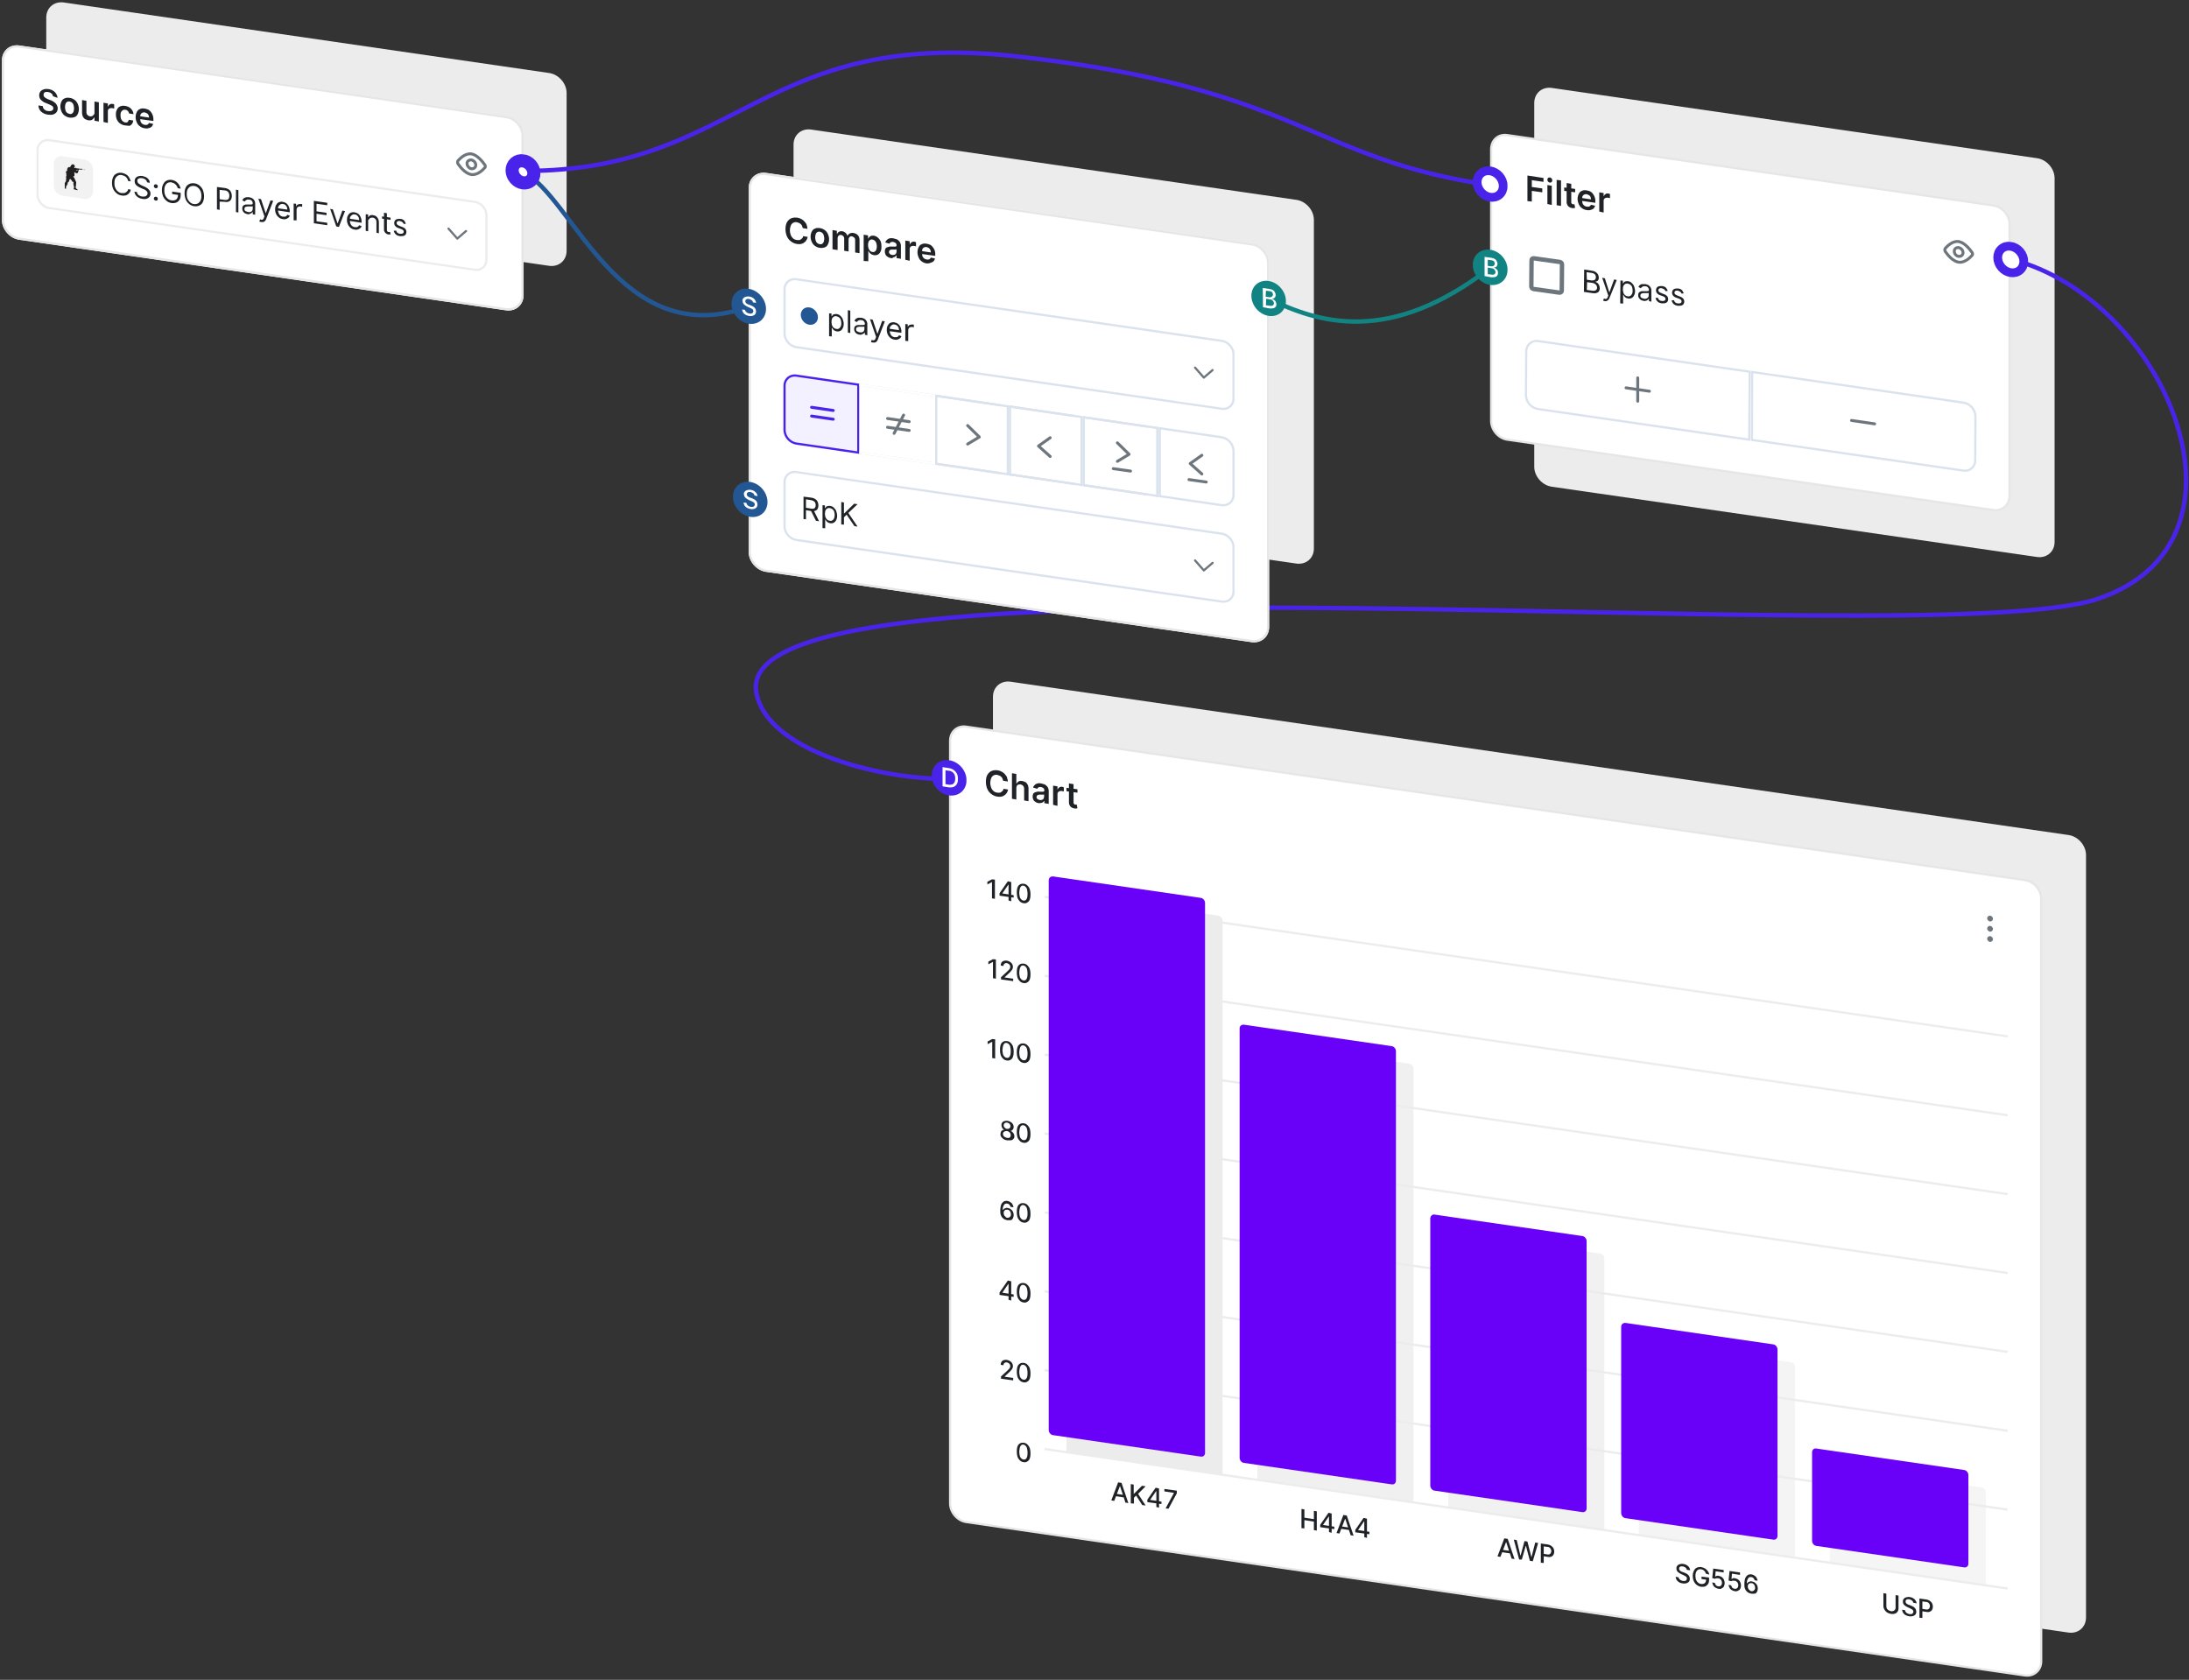 <svg version="1.1" id="Layer_1" xmlns="http://www.w3.org/2000/svg" xmlns:xlink="http://www.w3.org/1999/xlink" x="0" y="0" viewBox="0 0 899 690" xml:space="preserve">
  <rect x="0" y="0" width="899" height="690" fill="#333333" stroke="none"/>
  <style>
    .st0{fill:#ececec}.st1{fill:none;stroke:#4a23eb;stroke-width:1.8}.st5{fill:#fff}.st6{fill:#1f2327}.st7{fill:none;stroke:#6e767d;stroke-width:1.2;stroke-linecap:round;stroke-linejoin:round}.st14,.st15,.st18{fill:none;stroke-width:.9}.st14{stroke:#6e767d;stroke-linecap:round;stroke-linejoin:round}.st15,.st18{stroke:#e6e6e6}.st18{stroke:#6e767d;stroke-width:1.197;stroke-linecap:round;stroke-linejoin:round}.st21{fill:none;stroke:#ececec;stroke-width:.9}.st22{fill:#6901f8}.st29{fill:#fff;stroke:#dae2ee;stroke-width:.9}.st30{fill:#235794}.st32{fill:none;stroke:#4a23eb;stroke-width:1.2;stroke-linecap:round;stroke-linejoin:round}.st34,.st35{fill-rule:evenodd;clip-rule:evenodd;fill:#fff}.st35{fill:#dae2ee}.st37{fill:none;stroke:#dae2ee;stroke-width:.9}.st41{fill:#128383}.st47{fill:#fff;stroke:#4a23eb;stroke-width:3.6}
  </style>
  <path class="st0" d="M637.2 36.1 836.7 65c3.9.6 7.1 4.3 7.1 8.2v149.4c0 4-3.2 6.7-7.1 6.2l-199.5-28.9c-3.9-.6-7.1-4.3-7.1-8.2V42.3c0-4 3.2-6.7 7.1-6.2zM26.1 1l199.5 29c3.9.6 7.1 4.3 7.1 8.2V103c0 4-3.2 6.7-7.1 6.2l-199.5-29C22.2 79.7 19 76 19 72V7.2c0-4 3.2-6.7 7.1-6.2zM333 53.2l199.5 28.9c3.9.6 7.1 4.3 7.1 8.2v135c0 4-3.2 6.7-7.1 6.2L333 202.6c-3.9-.6-7.1-4.3-7.1-8.2v-135c0-4 3.2-6.7 7.1-6.2z"/>
  <path class="st1" d="M826 106.5c63.8 16.4 105.3 116.1 35.5 139.5s-562.3-26-550.9 38.4c4 23 47.7 35.6 79.2 35.6M612 76c-74.2-10.7-78-40-195-52.9-104.5-11.4-113.5 47.1-201.4 47.1"/>
  <path d="M214.8 70.7c20.6 9.9 39.6 74.2 92.7 55.3" fill="none" stroke="#235794" stroke-width="1.8"/>
  <path d="M521 122.7c20.5 9.9 49.5 19.3 91-12.7" fill="none" stroke="#128383" stroke-width="1.8"/>
  <path class="st0" d="m414.9 280 434.7 63c3.9.6 7.1 4.3 7.1 8.2v313.2c0 4-3.2 6.7-7.1 6.2l-434.7-63c-3.9-.6-7.1-4.3-7.1-8.2V286.2c0-4 3.2-6.7 7.1-6.2z"/>
  <defs>
    <path id="SVGID_1_" d="m7.9 18.7 200 29c3.9.6 7.1 4.3 7.1 8.2v65.4c0 4-3.2 6.7-7.1 6.2l-200-29C4 97.9.8 94.2.8 90.3V24.9c0-4 3.1-6.8 7.1-6.2z"/>
  </defs>
  <clipPath id="SVGID_00000013171419707597126880000012243815023888505773_">
    <use xlink:href="#SVGID_1_" overflow="visible"/>
  </clipPath>
  <g clip-path="url(#SVGID_00000013171419707597126880000012243815023888505773_)">
    <path class="st5" d="m7.9 18.7 200 29c3.9.6 7.1 4.3 7.1 8.2v65.4c0 4-3.2 6.7-7.1 6.2l-200-29C4 97.9.8 94.2.8 90.3V24.9c0-4 3.1-6.8 7.1-6.2z"/>
    <path class="st6" d="M21.7 39.5c0-.5-.2-.8-.6-1.1-.3-.3-.8-.5-1.4-.6-.4-.1-.7 0-1 0-.3.1-.5.2-.6.4-.1.2-.2.4-.2.7 0 .2 0 .4.1.6.1.2.2.3.4.5.2.1.4.3.6.4l.6.3 1 .4c.4.1.8.3 1.1.5.4.2.7.5 1 .7.3.3.5.6.7 1a2.66 2.66 0 0 1-.2 2.8c-.3.4-.8.7-1.3.9-.6.2-1.3.2-2.1.1s-1.5-.3-2.1-.7a3.45 3.45 0 0 1-1.9-3.1l1.8.3c0 .4.1.7.3 1 .2.3.5.5.8.7.3.2.7.3 1.1.3.4.1.8 0 1.1 0 .3-.1.6-.2.7-.4.2-.2.3-.4.3-.7 0-.3-.1-.5-.2-.7-.2-.2-.4-.4-.7-.5-.3-.2-.6-.3-1-.5l-1.2-.5c-.9-.3-1.5-.8-2-1.3s-.7-1.2-.7-1.9c0-.6.2-1.1.5-1.5.3-.4.8-.7 1.4-.9.6-.2 1.2-.2 1.9-.1s1.4.3 1.9.7c.6.3 1 .8 1.3 1.3.3.5.5 1 .5 1.6l-1.9-.7zm6.9 8.8c-.8-.1-1.4-.4-2-.8-.6-.4-1-1-1.3-1.6-.3-.7-.5-1.4-.5-2.2 0-.8.2-1.5.5-2.1.3-.6.7-1 1.3-1.2.6-.3 1.2-.3 2-.2s1.4.4 2 .8c.6.4 1 1 1.3 1.6.3.7.5 1.4.5 2.2 0 .8-.2 1.5-.5 2.1-.3.6-.7 1-1.3 1.2-.6.2-1.3.3-2 .2zm0-1.5c.4.1.8 0 1-.2.3-.2.5-.5.6-.8.1-.4.2-.8.2-1.3s-.1-.9-.2-1.3-.3-.8-.6-1c-.3-.3-.6-.4-1-.5-.4-.1-.8 0-1.1.2-.3.2-.5.5-.6.8-.1.4-.2.8-.2 1.3s.1.9.2 1.3.3.7.6 1c.3.2.7.4 1.1.5zm10.2-.5v-4.6l1.8.3v7.9l-1.8-.3v-1.4h-.1c-.2.4-.5.7-.9 1-.4.2-.9.3-1.5.2-.5-.1-1-.3-1.4-.5-.4-.3-.7-.7-.9-1.1-.2-.5-.3-1-.3-1.7v-5l1.8.3V46c0 .5.1.9.4 1.2.3.3.6.5 1.1.6.3 0 .5 0 .8-.1.3-.1.5-.3.6-.5.3-.2.4-.5.4-.9zm3.7 3.8v-7.9l1.8.3v1.3h.1c.1-.4.4-.7.7-.9.3-.2.7-.3 1.2-.2.1 0 .2 0 .3.1.1 0 .2.1.3.1v1.7c-.1 0-.2-.1-.4-.1s-.3-.1-.5-.1c-.3 0-.6 0-.9.1-.3.1-.5.3-.6.5-.2.2-.2.5-.2.9v4.6l-1.8-.4zm8.8 1.4c-.8-.1-1.4-.4-2-.8-.6-.4-1-1-1.3-1.6-.3-.7-.4-1.4-.4-2.2 0-.8.2-1.5.5-2 .3-.6.7-1 1.3-1.2.6-.3 1.2-.3 2-.2.6.1 1.2.3 1.7.6s.9.7 1.2 1.2c.3.5.5 1 .5 1.6l-1.8-.3c-.1-.4-.2-.7-.5-1-.3-.3-.6-.5-1.1-.5-.4-.1-.7 0-1 .2-.3.2-.5.4-.7.8-.2.4-.2.8-.2 1.3s.1 1 .2 1.4c.2.4.4.7.7 1 .3.2.6.4 1 .5h.7c.2-.1.4-.2.5-.4.1-.2.2-.4.3-.7l1.8.3c0 .5-.2 1-.5 1.4-.3.4-.7.7-1.1.8-.6-.1-1.2-.1-1.8-.2zm8.2 1.2c-.8-.1-1.5-.4-2-.8-.6-.4-1-.9-1.3-1.6-.3-.7-.5-1.4-.5-2.2 0-.8.2-1.5.5-2.1.3-.6.7-1 1.3-1.2.5-.3 1.2-.3 1.9-.2.5.1.9.2 1.4.4.4.2.8.5 1.1.9a4.84 4.84 0 0 1 1.1 3.2v.6l-6.4-.9v-1.2l4.6.7c0-.4-.1-.7-.2-1-.1-.3-.4-.6-.6-.7-.3-.2-.6-.3-.9-.4-.4-.1-.7 0-1 .1-.3.1-.5.3-.7.6-.2.3-.2.6-.2.9v1.1c0 .5.1.9.2 1.2.2.3.4.6.7.8.3.2.6.3 1 .4h.7c.2 0 .4-.1.6-.3.2-.1.3-.3.4-.5l1.7.4c-.1.4-.3.8-.6 1.1-.3.3-.7.5-1.2.6-.4.2-1 .2-1.6.1z"/>
    <path class="st7" d="M199.1 67.7c.3.4.3.9 0 1.2-.9 1-3 3.1-5.5 2.8-2.5-.4-4.6-3.1-5.5-4.4-.1-.2-.2-.4-.2-.7 0-.2.1-.4.2-.6.9-1 3-3.1 5.5-2.8 2.5.5 4.6 3.2 5.5 4.5h0z"/>
    <path class="st7" d="M193.6 69.3c1 .1 1.8-.5 1.8-1.5s-.8-1.9-1.8-2.1c-1-.1-1.8.5-1.8 1.5.1 1.1.9 2 1.8 2.1z"/>
    <defs>
      <path id="SVGID_00000179644726594188243430000001698418939337441671_" d="m15 56.3 185.3 26.9V112L15 85.1z"/>
    </defs>
    <clipPath id="SVGID_00000061430650458317490460000002314703140563840673_">
      <use xlink:href="#SVGID_00000179644726594188243430000001698418939337441671_" overflow="visible"/>
    </clipPath>
    <g clip-path="url(#SVGID_00000061430650458317490460000002314703140563840673_)">
      <path d="m20.3 57.6 174.6 25.3c2.7.4 4.9 2.9 4.9 5.7v18c0 2.7-2.2 4.6-4.9 4.2L20.3 85.5a5.9 5.9 0 0 1-4.9-5.7v-18c0-2.7 2.2-4.6 4.9-4.2z" fill="#fff" stroke="#ececec" stroke-width=".9"/>
      <defs>
        <path id="SVGID_00000182518057677015670240000009666716421176585600_" d="M22.1 63.7 38.2 66v16.2l-16.1-2.3z"/>
      </defs>
      <clipPath id="SVGID_00000001651443939317785340000010796830874984005267_">
        <use xlink:href="#SVGID_00000182518057677015670240000009666716421176585600_" overflow="visible"/>
      </clipPath>
      <g clip-path="url(#SVGID_00000001651443939317785340000010796830874984005267_)">
        <path d="m25.7 64.2 8.9 1.3c2 .3 3.6 2.1 3.6 4.1v9c0 2-1.6 3.4-3.6 3.1l-8.9-1.3c-2-.3-3.6-2.1-3.6-4.1v-9c0-2 1.6-3.4 3.6-3.1z" fill="#f2f2f2"/>
        <defs>
          <path id="SVGID_00000177449078460245130010000011445363158667659436_" d="m26.6 67 8.9 1.3v10.8l-8.9-1.3z"/>
        </defs>
        <clipPath id="SVGID_00000116225321050209364500000000478128753193782172_">
          <use xlink:href="#SVGID_00000177449078460245130010000011445363158667659436_" overflow="visible"/>
        </clipPath>
        <g clip-path="url(#SVGID_00000116225321050209364500000000478128753193782172_)">
          <path d="M29.8 67.5c.2 0 .4 0 .5.1.1.1.2.2.3.2v.1c.1.2.1.5.1.7-.1.1-.2.1-.2.1v.3c.2.1.3 0 .5 0 0-.1 0-.2.1-.3v.2s.1 0 .1.1v.1l2.3.3v.1h.1v-.4h.1v.3s0 .1.1.1v-.1c.1.1 0 .1 0 .2.2 0 .4.1.6.1h.5v.1h-.4c-.1-.1-.2-.1-.3-.1-.1 0-.3-.1-.4 0-.1 0-.2 0-.2-.1 0 0 0 .1-.1.1-.3 0-.6-.1-.9-.1h-.1c0 .1-.2.2-.3.2 0 .2.1.4.1.6h-.2c-.1.2 0 .5-.2.6-.1.1-.2.2-.4.2.1.1 0 .1 0 0-.4-.1-.6-.3-1-.5 0 .1 0 .2-.1.2.1 0 .2.1.2.3v.8c0 .2-.1.3-.1.4-.1.1-.2 0-.3-.1 0 0 0 .1-.1.1 0 .1 0 .2.1.3.2.2.4.5.5.8.1.3.3.6.4.9 0 .1.1.1.1.1v.2s0 .1.1.1c0 .4 0 .7-.1 1.1 0 .2.1.3 0 .5 0 .1-.1.1-.1.2v.5c0 .1.1.2.2.3.1.1.1.2.3.3.1.1.2.1.3.2v.2c-.2 0-.4 0-.7-.1-.2 0-.3-.1-.5-.2-.2 0-.4 0-.5-.1.1-.2.1-.4.2-.6v-.6l-.1-.1c0-.1-.1-.3-.1-.4 0-.2 0-.4-.1-.6 0-.1 0-.2.1-.2v-.3c0-.1-.1-.1-.1-.2-.1 0-.3 0-.4-.1-.2-.3-.3-.6-.5-.8-.1 0-.1 0-.2-.1s-.1-.2-.2-.3c-.1.1-.1.2-.1.2-.2.1-.2.4-.3.6-.1.1 0 .3-.1.4 0 .1-.1.1-.2.1 0 .1-.1.2-.2.2s-.1.2-.1.2v.3c-.1.3-.2.5-.3.7 0 .1-.1.2-.2.2-.2.3-.2.6-.2.9.1.1.1.2 0 .3-.2 0-.5 0-.8-.1-.1-.1 0-.3 0-.4.1-.3.2-.6.2-.9-.1-.1-.1-.2-.1-.3 0-.2.1-.3.2-.4 0-.1 0-.3.1-.4.1-.2.2-.3.3-.4 0-.1.1-.2.1-.3V74c0-.3.1-.6.1-.9-.1-.1-.1-.2-.1-.3 0 0 0-.1.1-.1 0 0 0-.1-.1-.1 0-.1 0-.3.2-.2 0-.4-.1-.7-.1-1.1 0 0 0 .1.1.1v-.1h.2c-.1 0-.3-.1-.4-.1V71c0-.3.1-.5.1-.8h.4c0-.4-.1-.7.1-1 .1-.3.3-.5.6-.6.1 0 .3 0 .4.1 0 0 .1 0 .1-.1.3-.4.5-1.1 1-1.1zm1.9 2.2c-.1 0-.1.1-.1.1h-.1s-.2 0-.1.1.1.2.1.3l.3-.3h.1v-.2c-.1.1-.2.1-.2 0z" fill="#231f20"/>
        </g>
      </g>
      <path class="st6" d="m53.7 74.5-1.1-.2-.3-.9c-.2-.3-.4-.5-.6-.7-.2-.2-.5-.4-.8-.5l-.9-.3c-.5-.1-1 0-1.5.2-.4.2-.8.6-1.1 1.1-.3.5-.4 1.2-.4 2s.1 1.5.4 2.1c.3.6.6 1 1.1 1.4.4.3.9.6 1.5.6h.9c.3 0 .5-.1.8-.3.2-.1.4-.3.6-.5.2-.2.3-.5.3-.8l1.1.2c-.1.5-.2.9-.5 1.2-.2.3-.5.6-.8.8-.3.2-.7.4-1.1.4-.4.1-.8.1-1.3 0-.8-.1-1.5-.4-2.1-.9-.6-.5-1.1-1.1-1.4-1.8-.3-.6-.5-1.5-.5-2.5s.2-1.8.5-2.4c.3-.7.8-1.1 1.4-1.4.6-.3 1.3-.4 2.1-.3.5.1.9.2 1.3.4s.8.4 1.1.7c.3.3.6.7.8 1.1.2.4.4.9.5 1.3zm6.7.4c-.1-.5-.3-.8-.6-1.1-.4-.3-.8-.5-1.4-.6-.4-.1-.8 0-1.1 0-.3.1-.5.2-.7.4-.2.2-.2.5-.2.7 0 .2.1.5.2.7.1.2.3.4.5.5.2.1.4.3.6.4l.6.3.9.4c.2.1.5.2.8.4.3.2.6.3.8.6.3.2.5.5.7.8.2.3.3.7.3 1.1 0 .5-.1.9-.4 1.3-.3.4-.6.6-1.1.8-.5.2-1.1.2-1.8.1-.6-.1-1.2-.3-1.7-.6s-.8-.6-1.1-1c-.3-.4-.4-.9-.5-1.4l1.1.2c0 .4.1.7.3.9.2.3.5.5.8.6.3.2.6.3 1 .3.4.1.8 0 1.1 0 .3-.1.6-.2.8-.5.2-.2.3-.5.3-.8 0-.3-.1-.6-.3-.8-.2-.2-.4-.4-.7-.6-.3-.2-.6-.3-.9-.4l-1.1-.5c-.7-.3-1.3-.7-1.7-1.1-.4-.4-.6-1-.6-1.6 0-.5.1-.9.4-1.3.3-.3.6-.6 1.1-.7.5-.1 1-.2 1.6-.1.6.1 1.1.3 1.6.5.5.3.8.6 1.1 1 .3.4.4.8.4 1.3l-1.1-.2zm3.6 7.5c-.2 0-.4-.1-.6-.3-.2-.2-.2-.4-.2-.6 0-.2.1-.4.2-.5.2-.1.3-.2.6-.2.2 0 .4.1.6.3.2.2.2.4.2.6 0 .1 0 .3-.1.4l-.3.3H64zm0-5.1c-.2 0-.4-.1-.6-.3-.2-.2-.2-.4-.2-.6 0-.2.1-.4.2-.5.2-.1.3-.2.6-.2.2 0 .4.1.6.3.2.2.2.4.2.6 0 .1 0 .3-.1.4l-.3.3H64zm9 0c-.1-.3-.2-.6-.4-.9-.2-.3-.3-.5-.6-.7-.2-.2-.5-.4-.7-.5l-.9-.3c-.5-.1-1 0-1.5.2-.4.2-.8.6-1 1.1-.3.5-.4 1.2-.4 2s.1 1.5.4 2.1c.3.6.6 1 1.1 1.4.4.3 1 .6 1.5.6.5.1 1 0 1.4-.1.4-.2.7-.4.9-.8.2-.4.3-.9.3-1.4l.3.1-2.7-.4v-1l3.5.5v1c0 .8-.2 1.4-.5 1.9s-.8.9-1.3 1.1a4 4 0 0 1-1.9.2c-.8-.1-1.5-.4-2.1-.9-.6-.5-1.1-1.1-1.4-1.8-.3-.8-.5-1.6-.5-2.6 0-.7.1-1.4.3-1.9.2-.6.5-1 .8-1.4.4-.4.8-.6 1.3-.8.5-.1 1-.2 1.6-.1.5.1.9.2 1.3.4a4.44 4.44 0 0 1 1.9 1.9c.2.4.4.8.5 1.3l-1.2-.2zm10.8 3.3c0 1-.2 1.8-.5 2.4-.3.7-.8 1.1-1.4 1.4-.6.3-1.3.4-2.1.3-.8-.1-1.5-.4-2.1-.9-.6-.5-1.1-1.1-1.4-1.8-.3-.8-.5-1.6-.5-2.6s.2-1.8.5-2.4c.3-.7.8-1.1 1.4-1.4.6-.3 1.3-.4 2.1-.3.8.1 1.5.4 2.1.9.6.5 1.1 1.1 1.4 1.8.3.8.5 1.7.5 2.6zm-1.1-.1c0-.8-.1-1.5-.4-2.1-.3-.6-.6-1-1.1-1.4-.4-.3-.9-.6-1.5-.6-.5-.1-1 0-1.5.2-.4.2-.8.6-1.1 1.1-.3.5-.4 1.2-.4 2s.1 1.5.4 2.1c.3.6.6 1 1.1 1.4.4.3.9.6 1.5.6.5.1 1 0 1.5-.2.4-.2.8-.6 1.1-1.1.3-.6.4-1.2.4-2zm6.4 5.5v-9.2l3.1.4c.7.1 1.3.3 1.7.6.5.3.8.7 1 1.2.2.5.3 1 .3 1.5s-.1 1-.3 1.4c-.2.4-.5.7-1 .9-.5.2-1 .2-1.7.1l-2.2-.1v-1l2.2.3c.5.1.9 0 1.2-.1.3-.1.5-.3.6-.6.1-.3.2-.6.2-1s-.1-.7-.2-1c-.1-.3-.3-.6-.6-.8-.3-.2-.7-.4-1.2-.4l-2-.2v8.2l-1.1-.2zm8.8-7.9v9.2l-1-.2v-9.2l1 .2zm3.9 9.9c-.4-.1-.8-.2-1.2-.4-.4-.2-.6-.5-.8-.8-.2-.3-.3-.7-.3-1.2 0-.4.1-.7.2-.9.2-.2.4-.4.6-.5.3-.1.5-.2.8-.2h1.9c.3 0 .4 0 .6-.1.1-.1.2-.2.2-.3 0-.4-.1-.8-.4-1.1-.2-.3-.6-.5-1.1-.5-.5-.1-.9 0-1.2.2-.3.2-.5.4-.6.6l-1-.5c.2-.4.4-.7.7-.9a3 3 0 0 1 1-.4h1c.2 0 .5.1.8.2.3.1.6.2.8.4.3.2.5.5.7.8.2.4.3.8.3 1.3v4.5l-1-.2v-.9h-.1c-.1.1-.2.3-.4.4-.2.1-.4.3-.7.3 0 .2-.4.2-.8.2zm.2-.9c.4.1.8 0 1-.1.3-.1.5-.3.6-.5.1-.2.2-.5.2-.8v-1s-.1.1-.3.1H102c-.3 0-.5 0-.8.1-.2 0-.4.1-.6.3-.1.1-.2.3-.2.6 0 .4.1.7.4.9.4.2.8.3 1.2.4zm5.3 4.1c-.2 0-.3-.1-.5-.1-.1 0-.2-.1-.3-.1l.3-.9c.3.1.5.2.7.2.2 0 .4-.1.5-.2.2-.1.3-.4.4-.7l.2-.5-2.5-7.3 1.1.2 1.9 5.7h.1l1.9-5.2 1.1.2-2.9 7.5c-.1.3-.3.6-.5.8-.2.2-.4.3-.7.4h-.8zm8.9-1.2c-.7-.1-1.2-.3-1.7-.7A4.06 4.06 0 0 1 113 86c0-.7.1-1.3.4-1.8.3-.5.6-.9 1.1-1.1.5-.2 1-.3 1.6-.2.4.1.7.2 1 .3.3.2.7.4.9.7.3.3.5.7.7 1.2.2.5.3 1 .3 1.7v.4l-5.2-.8v-.9l4.2.6c0-.4-.1-.7-.2-1.1-.2-.3-.4-.6-.6-.8-.3-.2-.6-.4-1-.4-.4-.1-.8 0-1.1.2-.3.2-.5.4-.7.7-.2.3-.2.7-.2 1v.6c0 .5.1 1 .3 1.4.2.4.4.7.7.9.3.2.7.4 1.1.4h.7c.2 0 .4-.1.6-.3.2-.1.3-.3.4-.5l1 .4c-.1.3-.3.6-.5.8-.3.2-.6.4-.9.5-.5.2-1 .2-1.4.1zm4.4.5v-6.9l1 .1v1h.1c.1-.3.3-.6.7-.7.3-.2.7-.2 1.1-.2h.3c.1 0 .2 0 .3.1V85s-.1 0-.2-.1c-.1 0-.3-.1-.4-.1-.3 0-.6 0-.9.1-.3.1-.5.3-.6.5-.1.2-.2.5-.2.8v4.3h-1.2zm8.3 1.2v-9.2l5.5.8v1l-4.4-.6v3.1l4.1.6v1l-4.1-.6v3.1l4.4.6v1l-5.5-.8zm12.8-5-2.5 6.5-1.1-.2-2.5-7.2 1.1.2 1.9 5.7h.1l1.9-5.2 1.1.2zm4 7.6c-.7-.1-1.2-.3-1.7-.7a4.06 4.06 0 0 1-1.5-3.3c0-.7.1-1.3.4-1.8.3-.5.6-.9 1.1-1.1.5-.2 1-.3 1.6-.2.4.1.7.2 1 .3.3.2.7.4.9.7.3.3.5.7.7 1.2.2.5.3 1 .3 1.7v.4l-5.2-.8v-.9l4.2.6c0-.4-.1-.7-.2-1.1-.2-.3-.4-.6-.6-.8-.3-.2-.6-.4-1-.4-.4-.1-.8 0-1.1.2-.3.2-.5.4-.7.7-.2.3-.2.7-.2 1v.6c0 .5.1 1 .3 1.4.2.4.4.7.7.9.3.2.7.4 1.1.4h.7c.2 0 .4-.1.6-.3.2-.1.3-.3.4-.5l1 .4c-.1.3-.3.6-.5.8-.3.2-.6.4-.9.5-.5.2-.9.2-1.4.1zm5.5-3.5V95l-1-.2V88l1 .1v1.1h.1c.2-.3.4-.6.7-.7.3-.2.7-.2 1.3-.1.5.1.9.2 1.2.5.3.2.6.6.8 1 .2.4.3.9.3 1.5v4.4l-1-.2v-4.3c0-.5-.1-1-.4-1.3-.3-.3-.7-.6-1.1-.6-.3 0-.6 0-.9.1-.3.1-.5.3-.6.6-.3 0-.4.3-.4.7zm9.2-1.4v.9l-3.5-.5v-.9l3.5.5zm-2.5-2 1 .2v6.6c0 .3 0 .5.1.7.1.2.2.3.3.3.1.1.3.1.4.1h.5l.2 1h-.8c-.3 0-.6-.1-.9-.3-.3-.2-.5-.4-.7-.7-.2-.3-.3-.6-.3-1v-6.9zm8.8 4.5-.9.1c-.1-.2-.1-.3-.3-.5-.1-.2-.3-.3-.5-.4-.2-.1-.4-.2-.7-.3-.4-.1-.8 0-1 .1-.3.2-.4.4-.4.7 0 .3.1.5.3.7.2.2.5.3.9.5l1 .4c.6.2 1.1.5 1.4.9.3.3.4.8.4 1.2 0 .4-.1.7-.3 1-.2.3-.5.5-.9.6-.4.1-.9.1-1.4.1-.7-.1-1.3-.3-1.7-.7-.5-.4-.7-.9-.9-1.5l1-.1c.1.4.3.7.5.9.3.2.6.4 1 .4.5.1.9 0 1.2-.1.3-.2.4-.4.4-.7 0-.2-.1-.5-.2-.6-.2-.2-.4-.3-.8-.5l-1.1-.4c-.6-.2-1.1-.5-1.4-.9a1.92 1.92 0 0 1-.1-2.2c.2-.3.5-.5.9-.6.4-.1.8-.1 1.3-.1.7.1 1.2.3 1.6.7.2.3.5.8.7 1.3z"/>
      <path class="st14" d="m184.2 93.9 3.6 4.1 3.6-3.1"/>
    </g>
  </g>
  <path class="st15" d="m7.9 19.1 200 29c3.7.5 6.7 4 6.7 7.7v65.4c0 3.7-3 6.3-6.7 5.8L7.9 98c-3.7-.5-6.7-4-6.7-7.7V24.9c0-3.7 3-6.3 6.7-5.8z"/>
  <defs>
    <path id="SVGID_00000155828452205260054560000003025341659045538959_" d="m207.6 62.4 14.3 2v14.4l-14.3-2z"/>
  </defs>
  <clipPath id="SVGID_00000026864549929375871500000000924823695872660373_">
    <use xlink:href="#SVGID_00000155828452205260054560000003025341659045538959_" overflow="visible"/>
  </clipPath>
  <g clip-path="url(#SVGID_00000026864549929375871500000000924823695872660373_)">
    <ellipse transform="rotate(-40.88 214.77 70.6)" cx="214.8" cy="70.6" rx="4.2" ry="4.8" fill="#fff" stroke="#4a23eb" stroke-width="5.4"/>
  </g>
  <path class="st5" d="m396.9 298.5 434.7 63c3.7.5 6.7 4 6.7 7.7v313.2c0 3.7-3 6.3-6.7 5.8l-434.7-63c-3.7-.5-6.7-4-6.7-7.7V304.3c0-3.8 3-6.4 6.7-5.8z"/>
  <path class="st6" d="m413.9 321-1.9-.3-.3-.9c-.1-.3-.3-.5-.5-.7-.2-.2-.5-.4-.7-.5l-.9-.3a2.17 2.17 0 0 0-2.5 1.3 5.33 5.33 0 0 0 0 4c.2.6.6 1 1 1.4.4.3.9.5 1.5.6h.9c.3 0 .5-.1.7-.3.2-.1.4-.3.6-.5.2-.2.3-.5.3-.8l1.9.3c-.1.5-.2.9-.5 1.3-.2.4-.5.7-.9 1-.4.3-.8.5-1.3.6-.5.1-1.1.1-1.7 0-.9-.1-1.7-.5-2.4-1a5.1 5.1 0 0 1-1.7-2.1c-.4-.9-.6-1.9-.6-3s.2-2.1.6-2.8c.4-.7 1-1.3 1.7-1.6.7-.3 1.5-.4 2.4-.3.6.1 1.1.2 1.6.5.5.2.9.5 1.3.9s.7.8 1 1.3c.2.7.4 1.3.4 1.9zm3.5 2.8v4.6l-1.8-.3v-10.5l1.8.3v4h.1c.2-.4.5-.7.8-.9.4-.2.9-.3 1.5-.2.5.1 1 .3 1.4.5.4.3.7.7.9 1.1.2.5.3 1 .3 1.7v5l-1.8-.3v-4.7c0-.5-.1-1-.4-1.3-.3-.3-.6-.5-1.1-.6-.3 0-.6 0-.9.1-.3.1-.5.3-.6.5-.1.3-.2.6-.2 1zm9.2 6.1c-.5-.1-.9-.2-1.3-.5-.4-.2-.7-.5-.9-.9-.2-.4-.3-.8-.3-1.3 0-.4.1-.8.2-1.1.2-.3.4-.5.7-.6l.9-.3c.4 0 .7-.1 1.1 0h1.1c.3 0 .5 0 .6-.1.1-.1.2-.2.2-.4 0-.4-.1-.7-.3-.9-.2-.2-.6-.4-1-.5-.4-.1-.8 0-1.1.1-.3.2-.4.4-.5.6l-1.7-.5c.1-.5.4-.8.7-1.1.3-.3.7-.5 1.1-.6.4-.1.9-.1 1.5 0l1.1.3c.4.1.7.3 1 .6.3.2.6.6.7.9.2.4.3.8.3 1.3v5.3l-1.8-.3v-.9h-.1c-.1.2-.3.4-.5.5-.2.2-.5.3-.8.3-.2.1-.5.1-.9.1zm.4-1.3c.4.1.7 0 1-.1.3-.1.5-.3.6-.5.1-.2.2-.5.2-.8v-.9c-.1 0-.2.1-.3.1h-1.4c-.3 0-.5 0-.7.1-.2.1-.4.1-.5.3-.1.1-.2.3-.2.6s.1.6.4.8c.2.2.6.3.9.4zm5.5 2v-7.9l1.8.3v1.3h.1c.1-.4.4-.7.7-.9.3-.2.7-.3 1.2-.2.1 0 .2 0 .3.1.1 0 .2.1.3.1v1.7c-.1 0-.2-.1-.4-.1s-.3-.1-.5-.1c-.3 0-.6 0-.9.1-.3.1-.5.3-.6.5-.2.2-.2.5-.2.9v4.6l-1.8-.4zm10-6.4v1.4l-4.5-.6v-1.4l4.5.6zm-3.4-2.4 1.8.3v7.4c0 .2 0 .4.1.6l.3.3c.1.1.3.1.4.1h.5l.3 1.5c-.1 0-.2 0-.4.1h-.7c-.5-.1-.9-.2-1.2-.4-.4-.2-.7-.5-.9-.9-.2-.4-.3-.8-.3-1.3v-7.7z"/>
  <path class="st18" d="M817.3 382.1c.3 0 .6-.2.6-.5s-.3-.6-.6-.7c-.3 0-.6.2-.6.5s.3.6.6.7zM817.3 377.9c.3 0 .6-.2.6-.5s-.3-.6-.6-.7c-.3 0-.6.2-.6.5s.3.6.6.7zM817.3 386.3c.3 0 .6-.2.6-.5s-.3-.6-.6-.7c-.3 0-.6.2-.6.5s.3.6.6.7z"/>
  <path class="st15" d="m396.9 298.5 434.7 63c3.7.5 6.7 4 6.7 7.7v313.2c0 3.7-3 6.3-6.7 5.8l-434.7-63c-3.7-.5-6.7-4-6.7-7.7V304.3c0-3.8 3-6.4 6.7-5.8z"/>
  <defs>
    <path id="SVGID_00000011726300901414354510000008318753296200986273_" d="m382.7 311.3 14.2 2v14.4l-14.2-2z"/>
  </defs>
  <clipPath id="SVGID_00000117671680565649402280000016317657624815042707_">
    <use xlink:href="#SVGID_00000011726300901414354510000008318753296200986273_" overflow="visible"/>
  </clipPath>
  <g clip-path="url(#SVGID_00000117671680565649402280000016317657624815042707_)">
    <ellipse transform="rotate(-40.88 389.8 319.5)" cx="389.8" cy="319.5" rx="6.7" ry="7.7" fill="#4a23eb"/>
    <path class="st5" d="m389.6 323.4-2.5-.4v-7.9l2.6.4a4.45 4.45 0 0 1 3.3 2.3c.3.6.4 1.3.4 2.2 0 .8-.1 1.5-.4 2-.3.5-.7.9-1.3 1.2-.6.2-1.3.3-2.1.2zm-1.3-1.3 1.3.2c.6.1 1.1 0 1.5-.1.4-.2.7-.5.9-.9.2-.4.3-.9.3-1.5s-.1-1.2-.3-1.6c-.2-.5-.5-.8-.9-1.1-.4-.3-.9-.5-1.4-.5l-1.4-.2v5.7z"/>
  </g>
  <path class="st6" d="M408.6 361.3v7.9l-1.2-.2v-6.7l-1.9 1v-1.1l1.9-1 1.2.1zm1.9 6.6v-1l3.4-4.9.7.1v1.4l-.5-.1-2.4 3.5v.1l4.6.7v1l-5.8-.8zm3.7 2v-7.8l1.1.2v7.9l-1.1-.3zm6.2 1.1c-.6-.1-1.1-.3-1.5-.7-.4-.4-.8-.9-1-1.5-.2-.6-.3-1.4-.3-2.2 0-.9.1-1.6.3-2.1.2-.6.6-1 1-1.2.4-.3.9-.3 1.5-.3.6.1 1.1.3 1.5.7.4.4.8.9 1 1.5.2.6.3 1.4.3 2.2 0 .9-.1 1.6-.3 2.1-.2.6-.6 1-1 1.2-.4.3-.9.4-1.5.3zm0-1.1c.5.1.9-.1 1.2-.6.3-.5.4-1.2.4-2.2 0-.7-.1-1.2-.2-1.7s-.3-.8-.6-1.1c-.2-.3-.5-.4-.9-.5-.5-.1-.9.1-1.2.6-.3.5-.4 1.2-.5 2.2 0 .7.1 1.2.2 1.7s.3.8.6 1.1c.3.3.6.5 1 .5zM409 394.1v7.9l-1.2-.2v-6.7l-1.9 1V395l1.9-1 1.2.1zm2.1 8.2v-.9l2.6-2.4.7-.7c.2-.2.3-.4.4-.6s.1-.4.1-.6a1.45 1.45 0 0 0-.7-1.2c-.2-.1-.4-.2-.7-.3-.3 0-.5 0-.7.1-.2.1-.4.2-.5.4-.1.2-.2.4-.2.7l-1.1-.2c0-.5.1-.9.3-1.2.2-.3.5-.6.9-.7.4-.1.8-.2 1.3-.1s.9.2 1.3.5c.4.2.7.6.9.9.2.4.3.8.3 1.2 0 .3-.1.6-.2.8-.1.3-.3.5-.6.9-.3.3-.6.7-1.1 1.1l-1.5 1.4v.1l3.5.5v1l-5-.7zm9.3 1.5c-.6-.1-1.1-.3-1.5-.7-.4-.4-.8-.9-1-1.5-.2-.6-.3-1.4-.3-2.2 0-.9.1-1.6.3-2.1.2-.6.6-1 1-1.2.4-.3.9-.3 1.5-.3.6.1 1.1.3 1.5.7.4.4.8.9 1 1.5.2.6.3 1.4.3 2.2 0 .9-.1 1.6-.3 2.1-.2.6-.6 1-1 1.2-.4.3-.9.4-1.5.3zm0-1.1c.5.1.9-.1 1.2-.6.3-.5.4-1.2.4-2.2 0-.7-.1-1.2-.2-1.7s-.3-.8-.6-1.1c-.2-.3-.5-.4-.9-.5-.5-.1-.9.1-1.2.6-.3.5-.4 1.2-.5 2.2 0 .7.1 1.2.2 1.7s.3.8.6 1.1c.3.3.6.5 1 .5zM408.7 426.9v7.9l-1.2-.2v-6.7l-1.9 1v-1.1l1.9-1 1.2.1zm4.8 8.7c-.6-.1-1.1-.3-1.5-.7-.4-.4-.8-.9-1-1.5-.2-.6-.3-1.4-.3-2.2 0-.9.1-1.6.3-2.1.2-.6.6-1 1-1.2.4-.3.9-.3 1.5-.3.6.1 1.1.3 1.5.7.4.4.8.9 1 1.5.2.6.3 1.4.3 2.2 0 .9-.1 1.6-.3 2.1-.2.6-.5 1-1 1.2-.4.3-.9.4-1.5.3zm0-1.1c.5.1.9-.1 1.2-.6.3-.5.4-1.2.4-2.2 0-.7-.1-1.2-.2-1.7s-.3-.8-.6-1.1c-.3-.3-.5-.4-.9-.5-.5-.1-.9.1-1.2.6-.3.5-.4 1.2-.5 2.2 0 .7.1 1.2.2 1.7s.3.8.6 1.1c.3.3.6.5 1 .5zm6.9 2.1c-.6-.1-1.1-.3-1.5-.7-.4-.4-.8-.9-1-1.5-.2-.6-.3-1.4-.3-2.2 0-.9.1-1.6.3-2.1.2-.6.6-1 1-1.2.4-.3.9-.3 1.5-.3.6.1 1.1.3 1.5.7.4.4.8.9 1 1.5.2.6.3 1.4.3 2.2 0 .9-.1 1.6-.3 2.1-.2.6-.6 1-1 1.2-.4.3-.9.4-1.5.3zm0-1.1c.5.1.9-.1 1.2-.6.3-.5.4-1.2.4-2.2 0-.7-.1-1.2-.2-1.7s-.3-.8-.6-1.1c-.2-.3-.5-.4-.9-.5-.5-.1-.9.1-1.2.6-.3.5-.4 1.2-.5 2.2 0 .7.1 1.2.2 1.7s.3.8.6 1.1c.3.3.6.5 1 .5zM413.6 468.4c-.5-.1-1-.2-1.4-.5-.4-.2-.7-.6-1-.9-.2-.4-.4-.8-.3-1.2 0-.3.1-.6.2-.9.1-.3.3-.5.6-.6.2-.2.5-.2.8-.2-.4-.2-.7-.4-.9-.8-.2-.4-.3-.7-.3-1.2 0-.4.1-.7.3-1 .2-.3.5-.5.9-.6.4-.1.8-.2 1.3-.1s.9.2 1.3.5c.4.2.7.5.9.9.2.3.3.7.3 1.1 0 .4-.1.8-.4 1.1-.2.3-.5.5-.9.5.3.1.6.3.8.5.2.2.4.5.6.8.1.3.2.6.2.9 0 .4-.1.8-.4 1.1-.2.3-.6.5-1 .6h-1.6zm0-1h.8c.2-.1.4-.2.5-.4.1-.2.2-.4.2-.7 0-.3-.1-.5-.2-.8-.1-.2-.3-.4-.6-.6-.2-.2-.5-.3-.8-.3-.3 0-.6 0-.8.1-.2.1-.4.2-.6.4-.1.2-.2.4-.2.7a1.45 1.45 0 0 0 .7 1.2c.4.2.6.3 1 .4zm0-3.7c.3 0 .5 0 .7-.1.2-.1.4-.2.5-.4.1-.2.2-.4.2-.6 0-.2-.1-.5-.2-.7-.1-.2-.3-.4-.5-.5-.2-.1-.4-.2-.7-.3-.3 0-.5 0-.7.1-.2.1-.4.2-.5.4s-.2.4-.2.6a1.45 1.45 0 0 0 .7 1.2c.2.2.4.3.7.3zm6.8 5.7c-.6-.1-1.1-.3-1.5-.7-.4-.4-.8-.9-1-1.5-.2-.6-.3-1.4-.3-2.2 0-.9.1-1.6.3-2.1.2-.6.6-1 1-1.2.4-.3.9-.3 1.5-.3.6.1 1.1.3 1.5.7.4.4.8.9 1 1.5.2.6.3 1.4.3 2.2 0 .9-.1 1.6-.3 2.1-.2.6-.6 1-1 1.2-.4.3-.9.4-1.5.3zm0-1.1c.5.1.9-.1 1.2-.6.3-.5.4-1.2.4-2.2 0-.7-.1-1.2-.2-1.7s-.3-.8-.6-1.1c-.2-.3-.5-.4-.9-.5-.5-.1-.9.1-1.2.6-.3.5-.4 1.2-.5 2.2 0 .7.1 1.2.2 1.7s.3.8.6 1.1c.3.3.6.5 1 .5zM413.6 501.2l-1-.3c-.3-.2-.6-.4-.9-.7-.3-.3-.5-.7-.7-1.2-.2-.5-.2-1.1-.2-1.8s.1-1.3.2-1.8.3-.9.6-1.3c.3-.3.6-.6.9-.7.4-.1.8-.2 1.2-.1.5.1.9.2 1.2.5.4.2.7.5.9.9.2.4.4.7.4 1.2l-1.2-.2c-.1-.3-.2-.6-.5-.9-.2-.2-.5-.4-.9-.4-.6-.1-1 .1-1.3.6-.3.5-.5 1.1-.5 2h.1c.1-.2.3-.4.5-.5.2-.1.4-.2.7-.3.2-.1.5-.1.8 0 .4.1.9.2 1.2.5.4.3.7.6.9 1a3.2 3.2 0 0 1 0 2.7c-.2.4-.5.7-.9.8h-1.5zm0-1c.3 0 .6 0 .8-.1.2-.1.4-.3.6-.5.1-.2.2-.5.2-.8 0-.3-.1-.6-.2-.9-.1-.3-.3-.5-.5-.7-.2-.2-.5-.3-.8-.3h-.6c-.2.1-.4.2-.5.3-.1.1-.3.3-.3.5-.1.2-.1.4-.1.6 0 .3.1.6.2.8.1.3.3.5.6.7 0 .2.3.3.6.4zm6.8 2c-.6-.1-1.1-.3-1.5-.7-.4-.4-.8-.9-1-1.5-.2-.6-.3-1.4-.3-2.2 0-.9.1-1.6.3-2.1.2-.6.6-1 1-1.2.4-.3.9-.3 1.5-.3.6.1 1.1.3 1.5.7.4.4.8.9 1 1.5.2.6.3 1.4.3 2.2 0 .9-.1 1.6-.3 2.1-.2.6-.6 1-1 1.2-.4.3-.9.4-1.5.3zm0-1.1c.5.1.9-.1 1.2-.6.3-.5.4-1.2.4-2.2 0-.7-.1-1.2-.2-1.7s-.3-.8-.6-1.1c-.2-.3-.5-.4-.9-.5-.5-.1-.9.1-1.2.6-.3.5-.4 1.2-.5 2.2 0 .7.1 1.2.2 1.7s.3.8.6 1.1c.3.3.6.5 1 .5zM410.5 531.9v-1l3.4-4.9.7.1v1.4l-.5-.1-2.4 3.5v.1l4.6.7v1l-5.8-.8zm3.7 2v-7.8l1.1.2v7.9l-1.1-.3zm6.2 1.1c-.6-.1-1.1-.3-1.5-.7-.4-.4-.8-.9-1-1.5-.2-.6-.3-1.4-.3-2.2 0-.9.1-1.6.3-2.1.2-.6.6-1 1-1.2.4-.3.9-.3 1.5-.3.6.1 1.1.3 1.5.7.4.4.8.9 1 1.5.2.6.3 1.4.3 2.2 0 .9-.1 1.6-.3 2.1-.2.6-.6 1-1 1.2-.4.3-.9.4-1.5.3zm0-1.1c.5.1.9-.1 1.2-.6.3-.5.4-1.2.4-2.2 0-.7-.1-1.2-.2-1.7s-.3-.8-.6-1.1c-.2-.3-.5-.4-.9-.5-.5-.1-.9.1-1.2.6-.3.5-.4 1.2-.5 2.2 0 .7.1 1.2.2 1.7s.3.8.6 1.1c.3.3.6.5 1 .5zM411.1 566.3v-.9l2.6-2.4.7-.7c.2-.2.3-.4.4-.6s.1-.4.1-.6a1.45 1.45 0 0 0-.7-1.2c-.2-.1-.4-.2-.7-.3-.3 0-.5 0-.7.1-.2.1-.4.2-.5.4-.1.2-.2.4-.2.7l-1.1-.2c0-.5.1-.9.3-1.2.2-.3.5-.6.9-.7.4-.1.8-.2 1.3-.1s.9.2 1.3.5c.4.2.7.6.9.9.2.4.3.8.3 1.2 0 .3-.1.6-.2.8-.1.3-.3.5-.6.9-.3.3-.6.7-1.1 1.1l-1.5 1.4v.1l3.5.5v1l-5-.7zm9.3 1.5c-.6-.1-1.1-.3-1.5-.7-.4-.4-.8-.9-1-1.5-.2-.6-.3-1.4-.3-2.2 0-.9.1-1.6.3-2.1.2-.6.6-1 1-1.2.4-.3.9-.3 1.5-.3.6.1 1.1.3 1.5.7.4.4.8.9 1 1.5.2.6.3 1.4.3 2.2 0 .9-.1 1.6-.3 2.1-.2.6-.6 1-1 1.2-.4.3-.9.4-1.5.3zm0-1.1c.5.1.9-.1 1.2-.6.3-.5.4-1.2.4-2.2 0-.7-.1-1.2-.2-1.7s-.3-.8-.6-1.1c-.2-.3-.5-.4-.9-.5-.5-.1-.9.1-1.2.6-.3.5-.4 1.2-.5 2.2 0 .7.1 1.2.2 1.7s.3.8.6 1.1c.3.3.6.5 1 .5zM420.4 600.6c-.6-.1-1.1-.3-1.5-.7-.4-.4-.8-.9-1-1.5-.2-.6-.3-1.4-.3-2.2 0-.9.1-1.6.3-2.1.2-.6.6-1 1-1.2.4-.3.9-.3 1.5-.3.6.1 1.1.3 1.5.7.4.4.8.9 1 1.5.2.6.3 1.4.3 2.2 0 .9-.1 1.6-.3 2.1-.2.6-.6 1-1 1.2-.4.3-.9.4-1.5.3zm0-1.1c.5.1.9-.1 1.2-.6.3-.5.4-1.2.4-2.2 0-.7-.1-1.2-.2-1.7s-.3-.8-.6-1.1c-.2-.3-.5-.4-.9-.5-.5-.1-.9.1-1.2.6-.3.5-.4 1.2-.5 2.2 0 .7.1 1.2.2 1.7s.3.8.6 1.1c.3.3.6.5 1 .5z"/>
  <path class="st21" d="m429 595.2 395.5 57.3M429 562.8l395.5 57.3M429 530.4l395.5 57.3M429 498l395.5 57.3M429 465.6l395.5 57.3M429 433.2l395.5 57.3M429 400.8l395.5 57.3M429 368.4l395.5 57.3"/>
  <path class="st0" d="M437.9 368.8c0-1 .8-1.7 1.8-1.5l60.6 8.8c1 .1 1.8 1.1 1.8 2.1v227.7l-64.1-9.3V368.8z"/>
  <path class="st22" d="m432.5 360 60.6 8.8c1 .1 1.8 1.1 1.8 2.1v225.9c0 1-.8 1.7-1.8 1.5l-60.6-8.8c-1-.1-1.8-1.1-1.8-2.1V361.6c0-1 .8-1.7 1.8-1.6z"/>
  <path d="M516.3 429.6c0-1 .8-1.7 1.8-1.5l60.6 8.8c1 .1 1.8 1.1 1.8 2.1v178.2l-64.1-9.3V429.6z" opacity=".8" fill="#ececec"/>
  <path class="st22" d="m510.9 420.9 60.6 8.8c1 .1 1.8 1.1 1.8 2.1v176.4c0 1-.8 1.7-1.8 1.5l-60.6-8.8c-1-.1-1.8-1.1-1.8-2.1V422.4c0-1 .8-1.6 1.8-1.5z"/>
  <path d="M594.7 507.6c0-1 .8-1.7 1.8-1.5l60.6 8.8c1 .1 1.8 1.1 1.8 2.1v111.6l-64.1-9.3V507.6z" opacity=".7" fill="#ececec"/>
  <path class="st22" d="m589.2 498.9 60.6 8.8c1 .1 1.8 1.1 1.8 2.1v109.8c0 1-.8 1.7-1.8 1.5l-60.6-8.8c-1-.1-1.8-1.1-1.8-2.1V500.4c.1-1 .9-1.7 1.8-1.5z"/>
  <path d="M673 552.2c0-1 .8-1.7 1.8-1.5l60.6 8.8c1 .1 1.8 1.1 1.8 2.1V640l-64.1-9.3v-78.5z" opacity=".6" fill="#ececec"/>
  <path class="st22" d="m667.6 543.4 60.6 8.8c1 .1 1.8 1.1 1.8 2.1v76.6c0 1-.8 1.7-1.8 1.5l-60.6-8.8c-1-.1-1.8-1.1-1.8-2.1V545c0-1 .8-1.7 1.8-1.6z"/>
  <path d="M751.4 603.7c0-1 .8-1.7 1.8-1.5l60.6 8.8c1 .1 1.8 1.1 1.8 2.1v38.2l-64.1-9.3v-38.3z" opacity=".5" fill="#ececec"/>
  <path class="st22" d="m746 595 60.6 8.8c1 .1 1.8 1.1 1.8 2.1v36.4c0 1-.8 1.7-1.8 1.5L746 635c-1-.1-1.8-1.1-1.8-2.1v-36.4c0-1 .8-1.7 1.8-1.5z"/>
  <path class="st6" d="m457.6 616.5-1.2-.2 2.8-7.4 1.4.2 2.8 8.3-1.2-.2-2.2-6.7h-.1l-2.3 6zm.2-3 4 .6v1l-4-.6v-1zm6.6 4v-7.9l1.2.2v3.8h.1l3.3-3.3 1.5.2-3.1 3.1 3.1 4.8-1.4-.2-2.5-3.9-.9.9v2.4l-1.3-.1zm6.8-.5v-1l3.4-4.9.7.1v1.4l-.5-.1-2.4 3.5v.1l4.6.7v1l-5.8-.8zm3.7 2v-7.8l1.1.2v7.9l-1.1-.3zm3.8.6 3.4-6.3v-.1l-3.9-.6v-1l5.1.7v1.1l-3.4 6.3-1.2-.1zM534.5 627.7v-7.9l1.2.2v3.4l3.9.6v-3.4l1.2.2v7.9l-1.2-.2V625l-3.9-.6v3.4l-1.2-.1zm7.7-.4v-1l3.4-4.9.7.1v1.4l-.5-.1-2.4 3.5v.1l4.6.7v1l-5.8-.8zm3.6 2v-7.8l1.1.2v7.9l-1.1-.3zm4.3.6-1.2-.2 2.8-7.4 1.4.2 2.8 8.3-1.2-.2-2.2-6.7h-.1l-2.3 6zm.2-3 4 .6v1l-4-.6v-1zm6.3 2.5v-1l3.4-4.9.7.1v1.4l-.5-.1-2.4 3.5v.1l4.6.7v1l-5.8-.8zm3.7 2v-7.8l1.1.2v7.9l-1.1-.3zM616.2 639.5l-1.2-.2 2.8-7.4 1.4.2 2.8 8.3-1.2-.2-2.2-6.7h-.1l-2.3 6zm.2-3 4 .6v1l-4-.6v-1zm7.5 4.1-2.2-8.2 1.2.2 1.5 6.3h.1l1.6-5.9 1.2.2 1.6 6.3h.1l1.5-5.9 1.2.2-2.2 7.5-1.2-.2-1.6-6.1h-.1l-1.6 5.6h-1.1zm8.9 1.3V634l2.8.4c.6.1 1.1.3 1.5.6.4.3.7.6.9 1 .2.4.3.9.3 1.3 0 .5-.1.9-.3 1.3-.2.4-.5.6-.9.8-.4.2-.9.2-1.5.1l-1.9-.3v-1l1.8.3c.4.1.7 0 .9-.1.2-.1.4-.3.5-.5.1-.2.2-.5.2-.8 0-.3-.1-.6-.2-.8-.1-.2-.3-.5-.5-.6-.2-.2-.6-.3-.9-.3l-1.5-.2v6.8l-1.2-.1zM692.7 644.8c0-.4-.2-.7-.5-.9-.3-.2-.7-.4-1.1-.5h-.8c-.2.1-.4.2-.5.3-.1.2-.2.3-.2.6 0 .2 0 .4.1.5.1.1.2.3.3.4.1.1.3.2.5.3.2.1.3.2.5.2l.8.3c.2.1.5.2.8.4.3.1.5.3.7.5.2.2.4.4.5.7.1.3.2.6.2.9 0 .4-.1.8-.3 1.1-.2.3-.6.5-1 .7-.4.1-.9.2-1.6.1-.6-.1-1.1-.2-1.5-.5-.4-.2-.8-.6-1-.9-.2-.4-.4-.8-.4-1.3l1.2.2c0 .3.1.5.3.7.2.2.4.4.6.5.3.1.5.2.8.3h.9c.3-.1.5-.2.6-.4.1-.2.2-.4.2-.6 0-.2-.1-.4-.2-.6-.1-.2-.3-.3-.5-.4-.2-.1-.5-.3-.7-.4l-.9-.4c-.6-.3-1.1-.6-1.5-1-.4-.4-.5-.9-.5-1.4 0-.5.1-.8.4-1.1.2-.3.6-.5 1-.6.4-.1.9-.2 1.4-.1.5.1 1 .2 1.4.5.4.2.7.5 1 .9.2.4.4.7.4 1.2l-1.4-.2zm7.9 1.6c-.1-.2-.2-.5-.3-.7-.1-.2-.3-.4-.4-.5-.2-.2-.4-.3-.6-.4-.2-.1-.5-.2-.7-.2-.4-.1-.8 0-1.2.2-.4.2-.6.5-.8.9-.2.4-.3.9-.3 1.6 0 .6.1 1.2.3 1.7.2.5.5.8.8 1.1.4.3.8.5 1.2.5.4.1.8 0 1.1-.1.3-.1.6-.3.7-.6.2-.3.3-.7.3-1.1l.3.1-2.2-.3v-1l3.1.4v.9c0 .7-.1 1.2-.4 1.7-.3.4-.7.8-1.1 1-.5.2-1 .2-1.7.2-.7-.1-1.3-.4-1.9-.8-.5-.4-.9-.9-1.2-1.6-.3-.6-.4-1.4-.4-2.2 0-.6.1-1.2.3-1.6.2-.5.4-.9.7-1.2.3-.3.7-.5 1.1-.6.4-.1.9-.2 1.4-.1.4.1.8.2 1.2.4.4.2.7.4 1 .7.3.3.5.6.7.9.2.3.3.7.4 1.1l-1.4-.4zm5.2 6.2c-.5-.1-.9-.2-1.3-.5-.4-.2-.7-.5-.9-.9-.2-.4-.3-.7-.4-1.2l1.1.2c0 .3.2.6.4.9s.6.4 1 .5c.3 0 .6 0 .8-.1.2-.1.4-.3.5-.5.1-.2.2-.5.2-.8 0-.3-.1-.6-.2-.9-.1-.3-.3-.5-.6-.7-.2-.2-.5-.3-.8-.3h-.7c-.2 0-.4.1-.6.2l-1.1-.3.4-3.9 4.3.6v1l-3.3-.5-.2 2.2.6-.3c.3-.1.5-.1.8 0 .5.1.9.2 1.3.5s.7.6.9 1.1a3.2 3.2 0 0 1 0 2.7c-.2.4-.5.6-.9.8-.3.3-.7.3-1.3.2zm6.7 1c-.5-.1-.9-.2-1.3-.5-.4-.2-.7-.5-.9-.9-.2-.4-.3-.7-.4-1.2l1.1.2c0 .3.2.6.4.9s.6.4 1 .5c.3 0 .6 0 .8-.1.2-.1.4-.3.5-.5.1-.2.2-.5.2-.8 0-.3-.1-.6-.2-.9-.1-.3-.3-.5-.6-.7-.2-.2-.5-.3-.8-.3h-.7c-.2 0-.4.1-.6.2l-1.1-.3.4-3.9 4.3.6v1l-3.3-.5-.2 2.2.6-.3c.3-.1.5-.1.8 0 .5.1.9.2 1.3.5s.7.6.9 1.1a3.2 3.2 0 0 1 0 2.7c-.2.4-.5.6-.9.8-.4.2-.8.3-1.3.2zm6.7 1-1-.3c-.3-.2-.6-.4-.9-.7-.3-.3-.5-.7-.7-1.2-.2-.5-.2-1.1-.2-1.8s.1-1.3.2-1.8.3-.9.6-1.3c.3-.3.6-.6.9-.7.4-.1.8-.2 1.2-.1.5.1.9.2 1.2.5.4.2.7.5.9.9.2.4.4.7.4 1.2l-1.2-.2c-.1-.3-.2-.6-.5-.9-.2-.2-.5-.4-.9-.4-.6-.1-1 .1-1.3.6-.3.5-.5 1.1-.5 2h.1c.1-.2.3-.4.5-.5.2-.1.4-.2.7-.3.2-.1.5-.1.8 0 .5.1.9.2 1.2.5.4.3.7.6.9 1a3.2 3.2 0 0 1 0 2.7c-.2.4-.5.7-.9.8-.4 0-.9.1-1.5 0zm0-1c.3 0 .6 0 .8-.1.2-.1.4-.3.6-.5.1-.2.2-.5.2-.8 0-.3-.1-.6-.2-.9-.1-.3-.3-.5-.5-.7-.2-.2-.5-.3-.8-.3h-.6c-.2.1-.4.2-.5.3-.1.1-.3.3-.3.5-.1.2-.1.4-.1.6 0 .3.1.6.2.8.1.3.3.5.6.7.1.2.3.3.6.4zM778.5 655.2l1.2.2v5.2c0 .5-.1 1-.4 1.4-.3.4-.6.7-1.1.8-.5.2-1 .2-1.6.1-.6-.1-1.2-.3-1.6-.6-.5-.3-.8-.7-1.1-1.2-.3-.5-.4-1-.4-1.5v-5.2l1.2.2v5.1c0 .4.1.7.2 1 .2.3.4.5.7.7.3.2.6.3 1 .4.4.1.7 0 1-.1.3-.1.5-.3.7-.6.2-.3.2-.6.2-.9v-5zm7.2 3.1c0-.4-.2-.7-.5-.9-.3-.2-.7-.4-1.1-.5h-.8c-.2.1-.4.2-.5.3-.1.2-.2.3-.2.6 0 .2 0 .4.1.5.1.1.2.3.3.4.1.1.3.2.5.3.2.1.3.2.5.2l.8.3c.2.1.5.2.8.4.3.1.5.3.7.5.2.2.4.4.5.7.1.3.2.6.2.9 0 .4-.1.8-.3 1.1-.2.3-.6.5-1 .7-.4.1-.9.2-1.6.1-.6-.1-1.1-.3-1.5-.5-.4-.2-.8-.6-1-.9-.2-.4-.4-.8-.4-1.3l1.2.2c0 .3.1.5.3.8.2.2.4.4.6.5.3.1.5.2.8.3h.9c.3-.1.5-.2.6-.4.1-.2.2-.4.2-.6 0-.2-.1-.4-.2-.6-.1-.2-.3-.3-.5-.4-.2-.1-.5-.3-.7-.4l-.9-.4c-.6-.3-1.1-.6-1.5-1-.4-.4-.5-.9-.5-1.4 0-.5.1-.8.4-1.1.2-.3.6-.5 1-.6.4-.1.9-.2 1.4-.1.5.1 1 .2 1.4.5.4.2.7.5 1 .9.2.4.4.7.4 1.2l-1.4-.3zm2.6 6.2v-7.9l2.8.4c.6.1 1.1.3 1.5.6.4.3.7.6.9 1 .2.4.3.9.3 1.3 0 .5-.1.9-.3 1.3-.2.4-.5.6-.9.8-.4.2-.9.2-1.5.1l-1.9-.3v-1l1.8.3c.4.1.7 0 .9-.1.2-.1.4-.3.5-.5.1-.2.2-.5.2-.8 0-.3-.1-.6-.2-.8-.1-.2-.3-.5-.5-.6-.2-.2-.6-.3-.9-.3l-1.5-.2v6.8l-1.2-.1z"/>
  <defs>
    <path id="SVGID_00000182524564743363497750000018316108743602982815_" d="m314.6 71 199.5 29c3.9.6 7.1 4.3 7.1 8.2v149.4c0 4-3.2 6.7-7.1 6.2l-199.5-28.9c-3.9-.6-7.1-4.3-7.1-8.2V77.2c0-4 3.2-6.7 7.1-6.2z"/>
  </defs>
  <clipPath id="SVGID_00000012432034884551333570000010300902762423694754_">
    <use xlink:href="#SVGID_00000182524564743363497750000018316108743602982815_" overflow="visible"/>
  </clipPath>
  <g clip-path="url(#SVGID_00000012432034884551333570000010300902762423694754_)">
    <path class="st5" d="m314.6 71 199.5 29c3.9.6 7.1 4.3 7.1 8.2v149.4c0 4-3.2 6.7-7.1 6.2l-199.5-28.9c-3.9-.6-7.1-4.3-7.1-8.2V77.2c0-4 3.2-6.7 7.1-6.2z"/>
    <path class="st6" d="m331.6 94-1.9-.3-.3-.9c-.1-.3-.3-.5-.5-.7-.2-.2-.5-.4-.7-.5l-.9-.3a2.17 2.17 0 0 0-2.5 1.3 5.33 5.33 0 0 0 0 4c.2.6.6 1 1 1.4.4.3.9.5 1.5.6h.9c.3 0 .5-.1.7-.3.2-.1.4-.3.6-.5.2-.2.3-.5.3-.8l1.9.3c-.1.5-.2.9-.5 1.3-.2.4-.5.7-.9 1-.4.3-.8.5-1.3.6-.5.1-1.1.1-1.7 0-.9-.1-1.7-.5-2.4-1a5.1 5.1 0 0 1-1.7-2.1c-.4-.9-.6-1.9-.6-3s.2-2.1.6-2.8c.4-.7 1-1.3 1.7-1.6.7-.3 1.5-.4 2.4-.3.6.1 1.1.2 1.6.5.5.2.9.5 1.3.9s.7.8 1 1.3c.2.7.4 1.3.4 1.9zm5.1 7.8c-.8-.1-1.4-.4-2-.8s-1-1-1.3-1.6c-.3-.7-.5-1.4-.5-2.2 0-.8.2-1.5.5-2.1.3-.6.7-1 1.3-1.2.6-.3 1.2-.3 2-.2s1.4.4 2 .8c.6.4 1 1 1.3 1.6.3.7.5 1.4.5 2.2 0 .8-.2 1.5-.5 2.1-.3.6-.7 1-1.3 1.2-.6.2-1.3.3-2 .2zm0-1.5c.4.1.8 0 1-.2.3-.2.5-.5.6-.8.1-.4.2-.8.2-1.3s-.1-.9-.2-1.3-.3-.8-.6-1c-.3-.3-.6-.4-1-.5-.4-.1-.8 0-1.1.2-.3.2-.5.5-.6.8-.1.4-.2.8-.2 1.3s.1.9.2 1.3.3.7.6 1c.3.3.7.4 1.1.5zm5.2 2.1v-7.9l1.8.3v1.3h.1c.2-.4.4-.7.8-.9.4-.2.8-.3 1.3-.2a2.62 2.62 0 0 1 2.1 1.8h.1c.2-.4.5-.7.9-.9.4-.2.9-.3 1.5-.2.7.1 1.3.4 1.8.9s.7 1.2.7 2.1v5.3l-1.8-.3v-5c0-.5-.1-.9-.4-1.1-.3-.3-.6-.4-.9-.5-.4-.1-.8 0-1 .3-.2.2-.4.6-.4 1v4.9l-1.8-.3v-5c0-.4-.1-.7-.4-1-.2-.3-.6-.4-.9-.5-.3 0-.5 0-.7.1-.2.1-.4.3-.5.5-.1.2-.2.5-.2.8v4.8l-2.1-.3zm12.8 4.8V96.4l1.8.3V98h.1c.1-.2.2-.4.4-.6.2-.2.4-.3.7-.5.3-.1.7-.1 1.1-.1.6.1 1.1.3 1.6.7.5.4.9.9 1.2 1.5.3.6.4 1.4.4 2.3 0 .9-.1 1.6-.4 2.1-.3.6-.7 1-1.1 1.2-.5.2-1 .3-1.6.2-.4-.1-.8-.2-1.1-.4-.3-.2-.5-.4-.7-.6-.2-.2-.3-.5-.4-.7h-.1v4.2l-1.9-.1zm1.8-6.6c0 .5.1 1 .2 1.4.1.4.4.7.6 1 .3.3.6.4 1 .5.4.1.7 0 1-.2.3-.2.5-.5.6-.8.1-.4.2-.8.2-1.3s-.1-.9-.2-1.3a2.07 2.07 0 0 0-1.6-1.5c-.4-.1-.7 0-1 .2-.3.2-.5.4-.6.8-.1.2-.2.7-.2 1.2zm9.4 5.4c-.5-.1-.9-.2-1.3-.5-.4-.2-.7-.5-.9-.9-.2-.4-.3-.8-.3-1.3 0-.4.1-.8.2-1.1.2-.3.4-.5.7-.6l.9-.3c.4 0 .7-.1 1.1 0h1.1c.3 0 .5 0 .6-.1.1-.1.2-.2.2-.4 0-.4-.1-.7-.3-.9-.2-.2-.6-.4-1-.5-.4-.1-.8 0-1.1.1-.3.2-.4.4-.5.6l-1.7-.5c.1-.5.4-.8.7-1.1.3-.3.7-.5 1.1-.6.4-.1.9-.1 1.5 0l1.1.3c.4.1.7.3 1 .6.3.2.6.6.7.9.2.4.3.8.3 1.3v5.3l-1.8-.3v-1.1h-.1c-.1.2-.3.4-.5.5-.2.2-.5.3-.8.3-.2.4-.5.4-.9.3zm.5-1.3c.4.1.7 0 1-.1.3-.1.5-.3.6-.5.1-.2.2-.5.2-.8v-.9c-.1 0-.2.1-.3.1h-1.4c-.3 0-.5 0-.7.1s-.4.1-.5.3c-.1.1-.2.3-.2.6s.1.6.4.8c.2.2.5.4.9.4zm5.4 2v-7.9l1.8.3v1.3h.1c.1-.4.4-.7.7-.9.3-.2.7-.3 1.2-.2.1 0 .2 0 .3.1.1 0 .2.1.3.1v1.7c-.1 0-.2-.1-.4-.1s-.3-.1-.5-.1c-.3 0-.6 0-.9.1-.3.1-.5.3-.6.5-.2.2-.2.5-.2.9v4.6l-1.8-.4zm8.8 1.5c-.8-.1-1.5-.4-2-.8-.6-.4-1-.9-1.3-1.6-.3-.7-.5-1.4-.5-2.2 0-.8.2-1.5.5-2.1.3-.6.7-1 1.3-1.2.6-.3 1.2-.3 1.9-.2.5.1.9.2 1.4.4.4.2.8.5 1.1.9.3.4.6.8.8 1.3.2.5.3 1.1.3 1.8v.6l-6.4-.9V103l4.6.7c0-.4-.1-.7-.2-1-.1-.3-.4-.6-.6-.8-.3-.2-.6-.3-.9-.4-.4-.1-.7 0-1 .1-.3.1-.5.3-.7.6-.2.3-.2.6-.2.9v1.1c0 .5.1.9.2 1.2.2.3.4.6.7.8.3.2.6.3 1 .4h.7c.2 0 .4-.1.6-.3.2-.1.3-.3.4-.5l1.7.4c-.1.4-.3.8-.6 1.1-.3.3-.7.5-1.2.6-.5.3-1 .3-1.6.3z"/>
    <defs>
      <path id="SVGID_00000081615413819283725900000002466061353017274783_" d="M321.7 113.5 507 140.3v28.8l-185.3-26.8z"/>
    </defs>
    <clipPath id="SVGID_00000086653750864950942510000013155081377108447649_">
      <use xlink:href="#SVGID_00000081615413819283725900000002466061353017274783_" overflow="visible"/>
    </clipPath>
    <g clip-path="url(#SVGID_00000086653750864950942510000013155081377108447649_)">
      <path class="st29" d="M327.1 114.7 501.7 140c2.7.4 4.9 2.9 4.9 5.7v18c0 2.7-2.2 4.6-4.9 4.2l-174.6-25.3a5.9 5.9 0 0 1-4.9-5.7v-18c0-2.7 2.2-4.6 4.9-4.2z"/>
      <ellipse transform="rotate(-40.88 332.43 129.82)" class="st30" cx="332.4" cy="129.8" rx="3.3" ry="3.8"/>
      <path class="st6" d="M340.5 138.1v-9.4l1 .1v1.1h.1c.1-.1.2-.2.3-.4.1-.2.3-.3.6-.4.3-.1.6-.1 1.1-.1.6.1 1.1.3 1.5.7.4.4.8.8 1 1.4.2.6.4 1.2.4 1.9s-.1 1.3-.4 1.8a2.17 2.17 0 0 1-2.5 1.3c-.4-.1-.8-.2-1-.4-.3-.2-.5-.4-.6-.6-.1-.2-.3-.4-.3-.5h-.1v3.6l-1.1-.1zm1-5.9c0 .5.1 1 .2 1.4.2.4.4.8.7 1 .3.3.6.4 1.1.5.4.1.8 0 1.1-.2.3-.2.5-.5.7-.9.2-.4.2-.8.2-1.3s-.1-.9-.2-1.3-.4-.8-.7-1c-.3-.3-.7-.4-1.1-.5-.4-.1-.8 0-1.1.2-.3.2-.5.4-.7.8-.1.3-.2.8-.2 1.3zm7.7-4.6v9.2l-1-.2v-9.2l1 .2zm3.9 9.9c-.4-.1-.8-.2-1.2-.4-.4-.2-.6-.5-.8-.8-.2-.3-.3-.7-.3-1.2 0-.4.1-.7.2-.9.2-.2.4-.4.6-.5.3-.1.5-.2.9-.2h1.9c.3 0 .4 0 .6-.1.1-.1.2-.2.2-.3 0-.4-.1-.8-.4-1.1-.2-.3-.6-.5-1.1-.5-.5-.1-.9 0-1.2.2-.3.2-.5.4-.6.6l-1-.5c.2-.4.4-.7.7-.9a3 3 0 0 1 1-.4h1c.2 0 .5.1.8.2.3.1.6.2.8.4.3.2.5.5.7.8.2.4.3.8.3 1.3v4.5l-1-.2v-.9h-.1c-.1.1-.2.3-.4.4-.2.1-.4.3-.7.3-.2.2-.5.2-.9.2zm.1-1c.4.1.8 0 1-.1.3-.1.5-.3.6-.5.1-.2.2-.5.2-.8v-1s-.1.1-.3.1h-1.5c-.3 0-.5 0-.8.1-.2 0-.4.1-.6.3-.1.1-.2.3-.2.6 0 .4.1.7.4.9.5.2.8.4 1.2.4zm5.3 4.2c-.2 0-.3-.1-.5-.1-.1 0-.2-.1-.3-.1l.3-.9c.3.1.5.2.7.2.2 0 .4-.1.5-.2.2-.1.3-.4.4-.7l.2-.5-2.5-7.3 1.1.2 1.9 5.7h.1l1.9-5.2 1.1.2-2.9 7.5c-.1.3-.3.6-.5.8-.2.2-.4.3-.7.4h-.8zm8.9-1.2c-.7-.1-1.2-.3-1.7-.7a4.06 4.06 0 0 1-1.5-3.3c0-.7.1-1.3.4-1.8.3-.5.6-.9 1.1-1.1.5-.2 1-.3 1.6-.2.4.1.7.2 1 .3.3.2.7.4.9.7.3.3.5.7.7 1.2.2.5.3 1 .3 1.7v.4l-5.2-.7v-1l4.2.6c0-.4-.1-.7-.2-1.1-.2-.3-.4-.6-.6-.8-.3-.2-.6-.4-1-.4-.4-.1-.8 0-1.1.2-.3.2-.5.4-.7.7-.2.3-.2.7-.2 1v.6c0 .5.1 1 .3 1.4.2.4.4.7.7.9.3.2.7.4 1.1.4h.7c.2 0 .4-.1.6-.3.2-.1.3-.3.4-.5l1 .4c-.1.3-.3.6-.5.8-.3.2-.6.4-.9.5-.5.2-.9.2-1.4.1zm4.4.5v-6.9l1 .1v1h.1c.1-.3.3-.6.7-.7.3-.2.7-.2 1.1-.2h.3c.1 0 .2 0 .3.1v1.1s-.1 0-.2-.1c-.1 0-.3-.1-.4-.1-.3 0-.6 0-.9.1-.3.1-.5.3-.6.5-.1.2-.2.5-.2.8v4.4l-1.2-.1z"/>
      <path class="st14" d="m490.8 151 3.6 4.1 3.6-3.1"/>
    </g>
    <path d="m327.1 154.3 25.4 3.7v27.9l-25.4-3.7a5.9 5.9 0 0 1-4.9-5.7v-18c0-2.7 2.2-4.6 4.9-4.2z" fill="#f3f0ff"/>
    <path class="st32" d="m342.2 168.6-8.9-1.3M342.2 172.2l-8.9-1.3"/>
    <path d="m327.1 154.3 25.4 3.7v27.9l-25.4-3.7a5.9 5.9 0 0 1-4.9-5.7v-18c0-2.7 2.2-4.6 4.9-4.2z" fill="none" stroke="#4a23eb" stroke-width=".9"/>
    <path class="st5" d="m353.4 158.1 30.2 4.4v27.9l-30.2-4.4z"/>
    <path class="st7" d="m373.4 173.2-8.9-1.3M373.4 176.8l-8.9-1.3M371.1 170.5l-3.9 7.5"/>
    <path class="st34" d="M383.2 190.8V162l.9.1v28.8l-.9-.1z"/>
    <path class="st35" d="m384.1 163-31.2-4.5v-.9l31.2 4.5v.9zM384.1 190.9l-31.2-4.5v-.9l31.2 4.5v.9z"/>
    <path fill="none" stroke="#fff" stroke-width=".9" d="m353.4 158.1 30.2 4.4v27.9l-30.2-4.4z"/>
    <path class="st5" d="m384.5 162.6 29.4 4.3v27.9l-29.4-4.3z"/>
    <path class="st7" d="m397.4 174.8 4.8 4.7-4.8 2.9"/>
    <path class="st34" d="M413.5 194.3v-27l.9.1v27l-.9-.1z"/>
    <path class="st35" d="m410.8 166.9-26.7-3.9v-.9l26.7 3.9v.9zM410.8 194.8l-26.7-3.9v-.9l26.7 3.9v.9z"/>
    <path class="st37" d="m384.5 162.6 29.4 4.3v27.9l-29.4-4.3z"/>
    <path class="st5" d="m414.8 167 29.4 4.3v27.9l-29.4-4.3z"/>
    <path class="st7" d="m431.3 179.8-4.8 3.4 4.8 4.3"/>
    <path class="st34" d="M443.8 198.7v-27l.9.1v27l-.9-.1z"/>
    <path class="st35" d="m441.1 171.3-26.7-3.9v-.9l26.7 3.9v.9zM441.1 199.2l-26.7-3.9v-.9l26.7 3.9v.9z"/>
    <path class="st37" d="m414.8 167 29.4 4.3v27.9l-29.4-4.3z"/>
    <path class="st5" d="m445.1 171.4 30.3 4.4v27.9l-30.3-4.4z"/>
    <defs>
      <path id="SVGID_00000096739843508633171720000005289940181898274462_" d="m453.6 179.4 14.2 2v14.4l-14.2-2z"/>
    </defs>
    <clipPath id="SVGID_00000126291367305106857490000003225714404731526546_">
      <use xlink:href="#SVGID_00000096739843508633171720000005289940181898274462_" overflow="visible"/>
    </clipPath>
    <g clip-path="url(#SVGID_00000126291367305106857490000003225714404731526546_)">
      <path class="st7" d="m464.3 193.5-7.1-1M458.9 181.9l4.8 4.7-4.8 2.9"/>
    </g>
    <path class="st35" d="M474.9 204.1v-28.8l.9.1v28.8l-.9-.1zM471.4 175.7l-26.7-3.9v-.9l26.7 3.9v.9zM471.4 203.6l-26.7-3.9v-.9l26.7 3.9v.9z"/>
    <path class="st37" d="m445.1 171.4 30.3 4.4v27.9l-30.3-4.4z"/>
    <path class="st5" d="m476.3 175.9 25.4 3.7c2.7.4 4.9 2.9 4.9 5.7v18c0 2.7-2.2 4.6-4.9 4.2l-25.4-3.7v-27.9z"/>
    <path class="st7" d="m495.4 198-7.1-1M493.6 187l-4.8 3.4 4.8 4.3"/>
    <path class="st34" d="M475.8 203.3v-27l.9.1v27l-.9-.1z"/>
    <path class="st37" d="m476.3 175.9 25.4 3.7c2.7.4 4.9 2.9 4.9 5.7v18c0 2.7-2.2 4.6-4.9 4.2l-25.4-3.7v-27.9z"/>
    <g>
      <defs>
        <path id="SVGID_00000075146655585952617280000012990298038461217933_" d="M321.7 192.7 507 219.5v28.8l-185.3-26.8z"/>
      </defs>
      <clipPath id="SVGID_00000090982974962841647880000011104383063987437698_">
        <use xlink:href="#SVGID_00000075146655585952617280000012990298038461217933_" overflow="visible"/>
      </clipPath>
      <g clip-path="url(#SVGID_00000090982974962841647880000011104383063987437698_)">
        <path class="st29" d="m327.1 193.9 174.6 25.3c2.7.4 4.9 2.9 4.9 5.7v18c0 2.7-2.2 4.6-4.9 4.2l-174.6-25.3a5.9 5.9 0 0 1-4.9-5.7v-18c0-2.7 2.2-4.6 4.9-4.2z"/>
        <path class="st6" d="M330 213.2V204l3.1.4c.7.1 1.3.3 1.7.6.5.3.8.7 1 1.1.2.5.3 1 .3 1.5s-.1 1-.3 1.4c-.2.4-.6.7-1 .8-.5.2-1 .2-1.7.1l-2.5-.4v-1l2.4.4c.5.1.9.1 1.2 0 .3-.1.5-.3.6-.5.1-.2.2-.6.2-.9s-.1-.7-.2-1c-.1-.3-.4-.5-.7-.7-.3-.2-.7-.3-1.2-.4l-1.9-.3v8.2l-1-.1zm4.2-3.5 2.2 4.4-1.3-.2-2.2-4.4 1.3.2zm3.6 7.2v-9.4l1 .1v1.1h.1c.1-.1.2-.2.3-.4.1-.2.3-.3.6-.4.3-.1.6-.1 1.1-.1.6.1 1.1.3 1.5.7.4.4.8.8 1 1.4.2.6.4 1.2.4 1.9s-.1 1.3-.4 1.8a2.17 2.17 0 0 1-2.5 1.3c-.4-.1-.8-.2-1-.4-.3-.2-.5-.4-.6-.6-.1-.2-.3-.4-.3-.5h-.1v3.6l-1.1-.1zm1-5.9c0 .5.1 1 .2 1.4.2.4.4.8.7 1 .3.3.6.4 1.1.5.4.1.8 0 1.1-.2.3-.2.5-.5.7-.9.1-.4.2-.8.2-1.3s-.1-.9-.2-1.3-.4-.8-.7-1c-.3-.3-.7-.4-1.1-.5-.4-.1-.8 0-1.1.2-.3.2-.5.4-.7.8-.1.4-.2.8-.2 1.3zm6.7 4.4v-9.2l1.1.2v4.5h.1l4.1-4 1.4.2-3.8 3.6 3.8 5.6-1.3-.2-3.2-4.7-1.1 1.1v3l-1.1-.1z"/>
        <path class="st14" d="m490.8 230.2 3.6 4.1 3.6-3.1"/>
      </g>
    </g>
  </g>
  <path class="st15" d="m314.6 71.5 199.5 28.9c3.7.5 6.7 4 6.7 7.7v149.4c0 3.7-3 6.3-6.7 5.8l-199.5-28.9c-3.7-.5-6.7-4-6.7-7.7V77.3c0-3.8 3-6.4 6.7-5.8z"/>
  <defs>
    <path id="SVGID_00000076590931936069827750000008731113105991372963_" d="m513.8 114.3 14.2 2.1.2 14.4-14.3-2.1z"/>
  </defs>
  <clipPath id="SVGID_00000078732143749572364750000009175039639219267500_">
    <use xlink:href="#SVGID_00000076590931936069827750000008731113105991372963_" overflow="visible"/>
  </clipPath>
  <g clip-path="url(#SVGID_00000078732143749572364750000009175039639219267500_)">
    <ellipse transform="rotate(-40.88 520.99 122.56)" class="st41" cx="521" cy="122.6" rx="6.6" ry="7.7"/>
    <path class="st5" d="m518.7 126.2-.1-7.9 2.8.4c.6.1 1 .2 1.4.5.4.2.6.5.8.9.2.3.3.7.3 1.1 0 .3-.1.6-.2.8-.1.2-.3.4-.5.5-.2.1-.4.2-.7.2v.1c.3.1.5.2.8.4.2.2.5.4.6.7.2.3.2.7.3 1.1 0 .4-.1.8-.3 1-.2.3-.5.5-.9.6-.4.1-.9.1-1.5.1l-2.8-.5zm1.2-.8 1.7.2c.6.1 1 0 1.2-.2.2-.2.4-.4.4-.8 0-.2-.1-.5-.2-.7-.1-.2-.3-.4-.5-.6-.2-.2-.5-.3-.8-.3l-1.7-.3-.1 2.7zm-.1-3.5 1.6.2c.3 0 .5 0 .7-.1.2-.1.4-.2.5-.4.1-.2.2-.4.2-.6 0-.3-.1-.6-.3-.9-.2-.3-.6-.4-1-.5l-1.6-.2-.1 2.5z"/>
  </g>
  <g>
    <defs>
      <path id="SVGID_00000024690934435007714670000006757408047977528721_" d="m300.3 117.6 14.3 2 .1 14.4-14.3-2z"/>
    </defs>
    <clipPath id="SVGID_00000147929754842721759810000008383400536455583143_">
      <use xlink:href="#SVGID_00000024690934435007714670000006757408047977528721_" overflow="visible"/>
    </clipPath>
    <g clip-path="url(#SVGID_00000147929754842721759810000008383400536455583143_)">
      <ellipse transform="rotate(-40.88 307.5 125.8)" class="st30" cx="307.5" cy="125.8" rx="6.6" ry="7.7"/>
      <path class="st5" d="M309.2 124.2c0-.4-.2-.7-.5-.9-.3-.2-.7-.4-1.1-.5h-.8c-.2.1-.4.2-.5.3-.1.2-.2.3-.2.6 0 .2 0 .4.1.5.1.1.2.3.3.4.1.1.3.2.5.3.2.1.3.2.5.2l.8.3c.2.1.5.2.8.4.3.1.5.3.7.5.2.2.4.4.5.7.1.3.2.6.2.9 0 .4-.1.8-.3 1.1-.2.3-.5.5-1 .7-.4.1-.9.2-1.5.1s-1.1-.3-1.5-.5c-.4-.2-.8-.6-1-.9-.2-.4-.4-.8-.4-1.3l1.2.2c0 .3.1.5.3.7.2.2.4.4.6.5.3.1.5.2.8.3h.9c.3-.1.5-.2.6-.4.1-.2.2-.4.2-.6 0-.2-.1-.4-.2-.6-.1-.2-.3-.3-.5-.4-.2-.1-.5-.3-.8-.4l-.9-.4c-.6-.3-1.1-.6-1.5-1-.4-.4-.5-.9-.6-1.4 0-.5.1-.8.4-1.1.2-.3.6-.5 1-.6.4-.1.9-.2 1.4-.1.5.1 1 .2 1.4.5.4.2.7.5 1 .9.2.4.4.8.4 1.2l-1.3-.2z"/>
    </g>
  </g>
  <g>
    <defs>
      <path id="SVGID_00000181781974477724320880000010606603439208904879_" d="m301 196.9 14.2 2 .1 14.4-14.2-2z"/>
    </defs>
    <clipPath id="SVGID_00000043454196385876408640000005070653195042662018_">
      <use xlink:href="#SVGID_00000181781974477724320880000010606603439208904879_" overflow="visible"/>
    </clipPath>
    <g clip-path="url(#SVGID_00000043454196385876408640000005070653195042662018_)">
      <ellipse transform="rotate(-40.88 308.14 205.1)" class="st30" cx="308.1" cy="205.1" rx="6.6" ry="7.7"/>
      <path class="st5" d="M309.8 203.5c0-.4-.2-.7-.5-.9-.3-.2-.7-.4-1.1-.5h-.8c-.2.1-.4.2-.5.3-.1.2-.2.3-.2.6 0 .2 0 .4.1.5.1.1.2.3.3.4.1.1.3.2.5.3.2.1.3.2.5.2l.8.3c.2.1.5.2.8.4.3.1.5.3.7.5.2.2.4.4.5.7.1.3.2.6.2.9 0 .4-.1.8-.3 1.1-.2.3-.5.5-1 .7-.4.1-.9.2-1.5.1s-1.1-.3-1.5-.5c-.4-.2-.8-.6-1-.9-.2-.4-.4-.8-.4-1.3l1.2.2c0 .3.1.5.3.8.2.2.4.4.6.5.3.1.5.2.8.3h.9c.3-.1.5-.2.6-.4.1-.2.2-.4.2-.6 0-.2-.1-.4-.2-.6-.1-.2-.3-.3-.5-.4-.2-.1-.5-.3-.8-.4l-.9-.4c-.6-.3-1.1-.6-1.5-1-.4-.4-.5-.9-.6-1.4 0-.5.1-.8.4-1.1.2-.3.6-.5 1-.6.4-.1.9-.2 1.4-.1.5.1 1 .2 1.4.5.4.2.7.6 1 .9.2.4.4.8.4 1.2l-1.3-.3z"/>
    </g>
  </g>
  <path class="st5" d="m619.1 55.5 199.5 28.9c3.7.5 6.7 4 6.7 7.7v111.6c0 3.7-3 6.3-6.7 5.8l-199.5-28.9c-3.7-.5-6.7-4-6.7-7.7V61.3c0-3.8 3-6.4 6.7-5.8z"/>
  <g>
    <defs>
      <path id="SVGID_00000116222069992559886470000014927066457611911051_" d="m619.1 55 199.5 29c3.9.6 7.1 4.3 7.1 8.2v111.6c0 4-3.2 6.7-7.1 6.2l-199.5-29c-3.9-.6-7.1-4.3-7.1-8.2V61.2c0-4 3.2-6.7 7.1-6.2z"/>
    </defs>
    <clipPath id="SVGID_00000106843049315740614090000003061680736681580426_">
      <use xlink:href="#SVGID_00000116222069992559886470000014927066457611911051_" overflow="visible"/>
    </clipPath>
    <g clip-path="url(#SVGID_00000106843049315740614090000003061680736681580426_)">
      <path class="st6" d="M627.3 82.6V72.1l6.6 1v1.6l-4.8-.7v2.8l4.3.6V79l-4.3-.6v4.4l-1.8-.2zm8.2 1.2V76l1.8.3v7.9l-1.8-.4zm1-8.8c-.3 0-.5-.2-.7-.4-.2-.2-.3-.5-.3-.8 0-.3.1-.5.3-.7.2-.2.5-.2.7-.2.3 0 .5.2.7.4.2.2.3.5.3.8 0 .3-.1.5-.3.7-.2.2-.4.2-.7.2zm4.6-.9v10.5l-1.8-.3V73.9l1.8.2zm5.8 3.5V79l-4.5-.6V77l4.5.6zm-3.4-2.4 1.8.3v7.4c0 .2 0 .4.1.6l.3.3c.1.1.3.1.4.1h.5l.3 1.5c-.1 0-.2 0-.4.1h-.7c-.5-.1-.9-.2-1.2-.4-.4-.2-.7-.5-.9-.9-.2-.4-.3-.8-.3-1.3v-7.7zm8.2 11.1c-.8-.1-1.5-.4-2-.8-.6-.4-1-.9-1.3-1.6-.3-.7-.5-1.4-.5-2.2 0-.8.2-1.5.5-2.1.3-.6.7-1 1.3-1.2.5-.3 1.2-.3 1.9-.2.5.1.9.2 1.4.4.4.2.8.5 1.1.9a4.84 4.84 0 0 1 1.1 3.2v.6l-6.4-.9v-1.2l4.6.7c0-.4-.1-.7-.2-1-.1-.3-.4-.6-.6-.7-.3-.2-.6-.3-.9-.4-.4-.1-.7 0-1 .1-.3.1-.5.3-.7.6-.2.3-.2.6-.2.9v1.1c0 .5.1.9.2 1.2.2.3.4.6.7.8.3.2.6.3 1 .4h.7c.2 0 .4-.1.6-.3.2-.1.3-.3.4-.5l1.7.4c-.1.4-.3.8-.6 1.1-.3.3-.7.5-1.2.6-.4.2-1 .2-1.6.1zm5.1.6V79l1.8.3v1.3h.1c.1-.4.4-.7.7-.9.3-.2.7-.3 1.2-.2.1 0 .2 0 .3.1.1 0 .2.1.3.1v1.7c-.1 0-.2-.1-.4-.1s-.3-.1-.5-.1c-.3 0-.6 0-.9.1-.3.1-.5.3-.6.5-.2.2-.2.5-.2.9v4.6l-1.8-.4z"/>
      <path class="st7" d="M809.9 103.7c.3.4.3.9 0 1.2-.9 1-3 3.1-5.5 2.8-2.5-.4-4.6-3.1-5.5-4.4-.1-.2-.2-.4-.2-.7 0-.2.1-.4.2-.6.9-1 3-3.1 5.5-2.8 2.5.5 4.6 3.2 5.5 4.5h0z"/>
      <path class="st7" d="M804.4 105.3c1 .1 1.8-.5 1.8-1.5s-.8-1.9-1.8-2.1c-1-.1-1.8.5-1.8 1.5s.8 2 1.8 2.1z"/>
      <path d="m629.9 106.1 10.7 1.5c.5.1.9.5.9 1l-.1 10.8c0 .5-.4.8-.9.8l-10.7-1.5c-.5-.1-.9-.5-.9-1l.1-10.8c0-.5.4-.9.9-.8z" fill="#fff" stroke="#6e767d" stroke-width="1.8"/>
      <path class="st6" d="m650.5 119.9.1-9.2 3.2.5c.6.1 1.2.3 1.6.6.4.3.7.6.9 1 .2.4.3.8.3 1.3 0 .4-.1.7-.2.9-.1.2-.3.4-.5.5-.2.1-.5.2-.7.2v.1c.3.1.6.2.8.4.3.2.5.5.7.9.2.4.3.8.3 1.3s-.1.9-.3 1.2c-.2.3-.5.6-1 .7-.4.2-1 .2-1.7.1l-3.5-.5zm1.2-.8 2.2.3c.7.1 1.2 0 1.5-.2.3-.2.5-.6.5-1 0-.3-.1-.6-.2-.9-.2-.3-.4-.5-.7-.7a3 3 0 0 0-1-.4l-2.2-.3-.1 3.2zm0-4.2 2 .3c.3 0 .6 0 .9-.1.3-.1.5-.2.6-.5.2-.2.2-.5.2-.8 0-.4-.1-.8-.4-1.1-.3-.3-.7-.5-1.3-.6l-2.1-.3.1 3.1zm7.5 8.8c-.2 0-.3-.1-.5-.1-.1 0-.2-.1-.3-.1l.3-.9c.3.1.5.2.7.2.2 0 .4-.1.5-.2.2-.1.3-.4.4-.7l.2-.5-2.5-7.3 1.1.2 1.8 5.7h.1l1.9-5.2 1.1.2-3 7.4c-.1.3-.3.6-.5.8-.2.2-.4.3-.7.4 0 .1-.3.2-.6.1zm6.2.9.1-9.4 1 .1v1.1h.1c.1-.1.2-.2.3-.4.1-.2.3-.3.6-.4.3-.1.6-.1 1.1-.1.6.1 1.1.3 1.5.7.4.4.8.8 1 1.4.2.6.4 1.2.4 1.9s-.1 1.3-.4 1.8a2.17 2.17 0 0 1-2.5 1.3c-.4-.1-.8-.2-1-.4-.3-.2-.5-.4-.6-.6-.1-.2-.2-.4-.3-.5h-.1v3.6l-1.2-.1zm1.1-5.8c0 .5.1 1 .2 1.4.1.4.4.8.7 1 .3.3.6.4 1.1.5.4.1.8 0 1.1-.2.3-.2.5-.5.7-.9.2-.4.2-.8.2-1.3s-.1-.9-.2-1.3-.4-.8-.7-1c-.3-.3-.7-.4-1.1-.5-.4-.1-.8 0-1.1.2-.3.2-.5.4-.7.8-.1.3-.2.8-.2 1.3zm8.6 4.8c-.4-.1-.8-.2-1.2-.4-.3-.2-.6-.5-.8-.8-.2-.3-.3-.7-.3-1.2 0-.4.1-.7.2-.9.2-.2.4-.4.6-.5.3-.1.5-.2.9-.2h1.9c.3 0 .5 0 .6-.1.1-.1.2-.2.2-.3 0-.4-.1-.8-.4-1.1-.2-.3-.6-.5-1.1-.5-.5-.1-.9 0-1.2.2-.3.2-.5.4-.6.6l-1-.5c.2-.4.4-.7.7-.9.3-.2.6-.3 1-.3h1c.2 0 .5.1.8.2.3.1.6.2.8.4a2.5 2.5 0 0 1 1 2.1v4.5l-1-.2v-.9h-.1c-.1.1-.2.3-.4.4-.2.1-.4.3-.7.3-.2.1-.6.2-.9.1zm.1-.9c.4.1.8 0 1-.1.3-.1.5-.3.7-.5.1-.2.2-.5.2-.8v-1s-.1.1-.3.1h-1.5c-.3 0-.5 0-.8.1-.2 0-.4.1-.6.3-.1.1-.2.3-.2.6 0 .4.1.7.4.9.4.2.7.3 1.1.4zm9.7-3.2-.9.1c-.1-.2-.1-.3-.3-.5-.1-.2-.3-.3-.5-.4-.2-.1-.4-.2-.7-.3-.4-.1-.8 0-1 .1-.3.2-.4.4-.4.7 0 .3.1.5.3.7.2.2.5.3.9.5l1 .4c.6.2 1.1.5 1.4.9.3.3.4.8.4 1.2 0 .4-.1.7-.3 1-.2.3-.5.5-.9.6-.4.1-.9.1-1.4.1-.7-.1-1.3-.3-1.7-.7-.5-.4-.7-.9-.9-1.5l1-.1c.1.4.3.7.5.9.3.2.6.4 1 .4.5.1.9 0 1.2-.1.3-.2.4-.4.4-.7 0-.2-.1-.5-.2-.6-.2-.2-.4-.3-.8-.5l-1.1-.4c-.6-.2-1.1-.5-1.4-.9a1.92 1.92 0 0 1-.1-2.2c.2-.3.5-.5.9-.6.4-.1.8-.1 1.3-.1.7.1 1.2.3 1.6.7.3.4.6.8.7 1.3zm6.6 1-.9.1c-.1-.2-.1-.3-.3-.5-.1-.2-.3-.3-.5-.4-.2-.1-.4-.2-.7-.3-.4-.1-.8 0-1 .1-.3.2-.4.4-.4.7 0 .3.1.5.3.7.2.2.5.3.9.5l1 .4c.6.2 1.1.5 1.4.9.3.3.4.8.4 1.2 0 .4-.1.7-.3 1-.2.3-.5.5-.9.6-.4.1-.9.1-1.4.1-.7-.1-1.3-.3-1.7-.7-.5-.4-.7-.9-.9-1.5l1-.1c.1.4.3.7.5.9.3.2.6.4 1 .4.5.1.9 0 1.2-.1.3-.2.4-.4.4-.7 0-.2-.1-.5-.2-.6-.2-.2-.4-.3-.8-.5l-1.1-.4c-.6-.2-1.1-.5-1.4-.9a1.92 1.92 0 0 1-.1-2.2c.2-.3.5-.5.9-.6.4-.1.8-.1 1.3-.1.7.1 1.2.3 1.6.7.2.3.5.8.7 1.3z"/>
      <path class="st5" d="m631.8 140.1 86.8 12.6-.2 27.9-86.8-12.6a5.9 5.9 0 0 1-4.9-5.7l.1-18c.1-2.7 2.3-4.6 5-4.2z"/>
      <path class="st7" d="m672.6 160-4.8-.7m4.8 5.5V160v4.8zm0-4.8v-4.8 4.8zm0 0 4.8.7-4.8-.7z"/>
      <path class="st37" d="m631.8 140.1 86.8 12.6-.2 27.9-86.8-12.6a5.9 5.9 0 0 1-4.9-5.7l.1-18c.1-2.7 2.3-4.6 5-4.2z"/>
      <path class="st5" d="m719.6 152.8 86.8 12.6c2.7.4 4.9 2.9 4.9 5.7l-.1 18c0 2.7-2.2 4.6-4.9 4.2l-86.8-12.6.1-27.9z"/>
      <path class="st34" d="m718.9 180.2.2-27 .9.1-.2 27-.9-.1z"/>
      <path class="st7" d="m769.9 174.1-9.5-1.4"/>
      <path class="st37" d="m719.6 152.8 86.8 12.6c2.7.4 4.9 2.9 4.9 5.7l-.1 18c0 2.7-2.2 4.6-4.9 4.2l-86.8-12.6.1-27.9z"/>
    </g>
  </g>
  <path class="st15" d="m619.1 55.5 199.5 28.9c3.7.5 6.7 4 6.7 7.7v111.6c0 3.7-3 6.3-6.7 5.8l-199.5-28.9c-3.7-.5-6.7-4-6.7-7.7V61.3c0-3.8 3-6.4 6.7-5.8z"/>
  <g>
    <defs>
      <path id="SVGID_00000057858533467760429430000008092428304049188782_" d="m818.6 98.4 14.3 2v14.4l-14.3-2z"/>
    </defs>
    <clipPath id="SVGID_00000008859422329690039270000012727227560653445258_">
      <use xlink:href="#SVGID_00000057858533467760429430000008092428304049188782_" overflow="visible"/>
    </clipPath>
    <g clip-path="url(#SVGID_00000008859422329690039270000012727227560653445258_)">
      <ellipse transform="rotate(-40.88 825.77 106.6)" class="st47" cx="825.8" cy="106.6" rx="5" ry="5.8"/>
    </g>
  </g>
  <g>
    <defs>
      <path id="SVGID_00000087378209526765715730000010785810662588045975_" d="m604.9 101.6 14.2 2V118l-14.2-2z"/>
    </defs>
    <clipPath id="SVGID_00000088091597358881555090000013645503782415016638_">
      <use xlink:href="#SVGID_00000087378209526765715730000010785810662588045975_" overflow="visible"/>
    </clipPath>
    <g clip-path="url(#SVGID_00000088091597358881555090000013645503782415016638_)">
      <ellipse transform="rotate(-40.88 612 109.8)" class="st41" cx="612" cy="109.8" rx="6.7" ry="7.7"/>
      <path class="st5" d="M609.7 113.4v-7.9l2.8.4c.6.1 1 .2 1.4.5.4.2.6.5.8.9.2.3.3.7.3 1.1 0 .3-.1.6-.2.8-.1.2-.3.4-.5.5-.2.1-.4.2-.7.2v.1c.3 0 .5.2.8.4.2.2.5.4.6.7.2.3.2.7.2 1.1 0 .4-.1.7-.3 1-.2.3-.5.5-.9.6-.4.1-.9.1-1.5.1l-2.8-.5zm1.2-.8 1.7.2c.6.1 1 0 1.2-.2.2-.2.4-.4.4-.8 0-.2-.1-.5-.2-.7s-.3-.4-.5-.6c-.2-.2-.5-.3-.8-.3l-1.7-.3v2.7zm0-3.4 1.6.2c.3 0 .5 0 .7-.1.2-.1.4-.2.5-.4.1-.2.2-.4.2-.6 0-.3-.1-.6-.3-.9-.2-.3-.6-.4-1-.5l-1.6-.2v2.5z"/>
    </g>
  </g>
  <g>
    <defs>
      <path id="SVGID_00000054946156568298936640000006383180305414733219_" d="m604.9 67.4 14.2 2v14.4l-14.2-2z"/>
    </defs>
    <clipPath id="SVGID_00000031198183105690272790000001780206745403578758_">
      <use xlink:href="#SVGID_00000054946156568298936640000006383180305414733219_" overflow="visible"/>
    </clipPath>
    <g clip-path="url(#SVGID_00000031198183105690272790000001780206745403578758_)">
      <ellipse transform="rotate(-40.88 612 75.6)" class="st47" cx="612" cy="75.6" rx="5" ry="5.8"/>
    </g>
  </g>
</svg>
